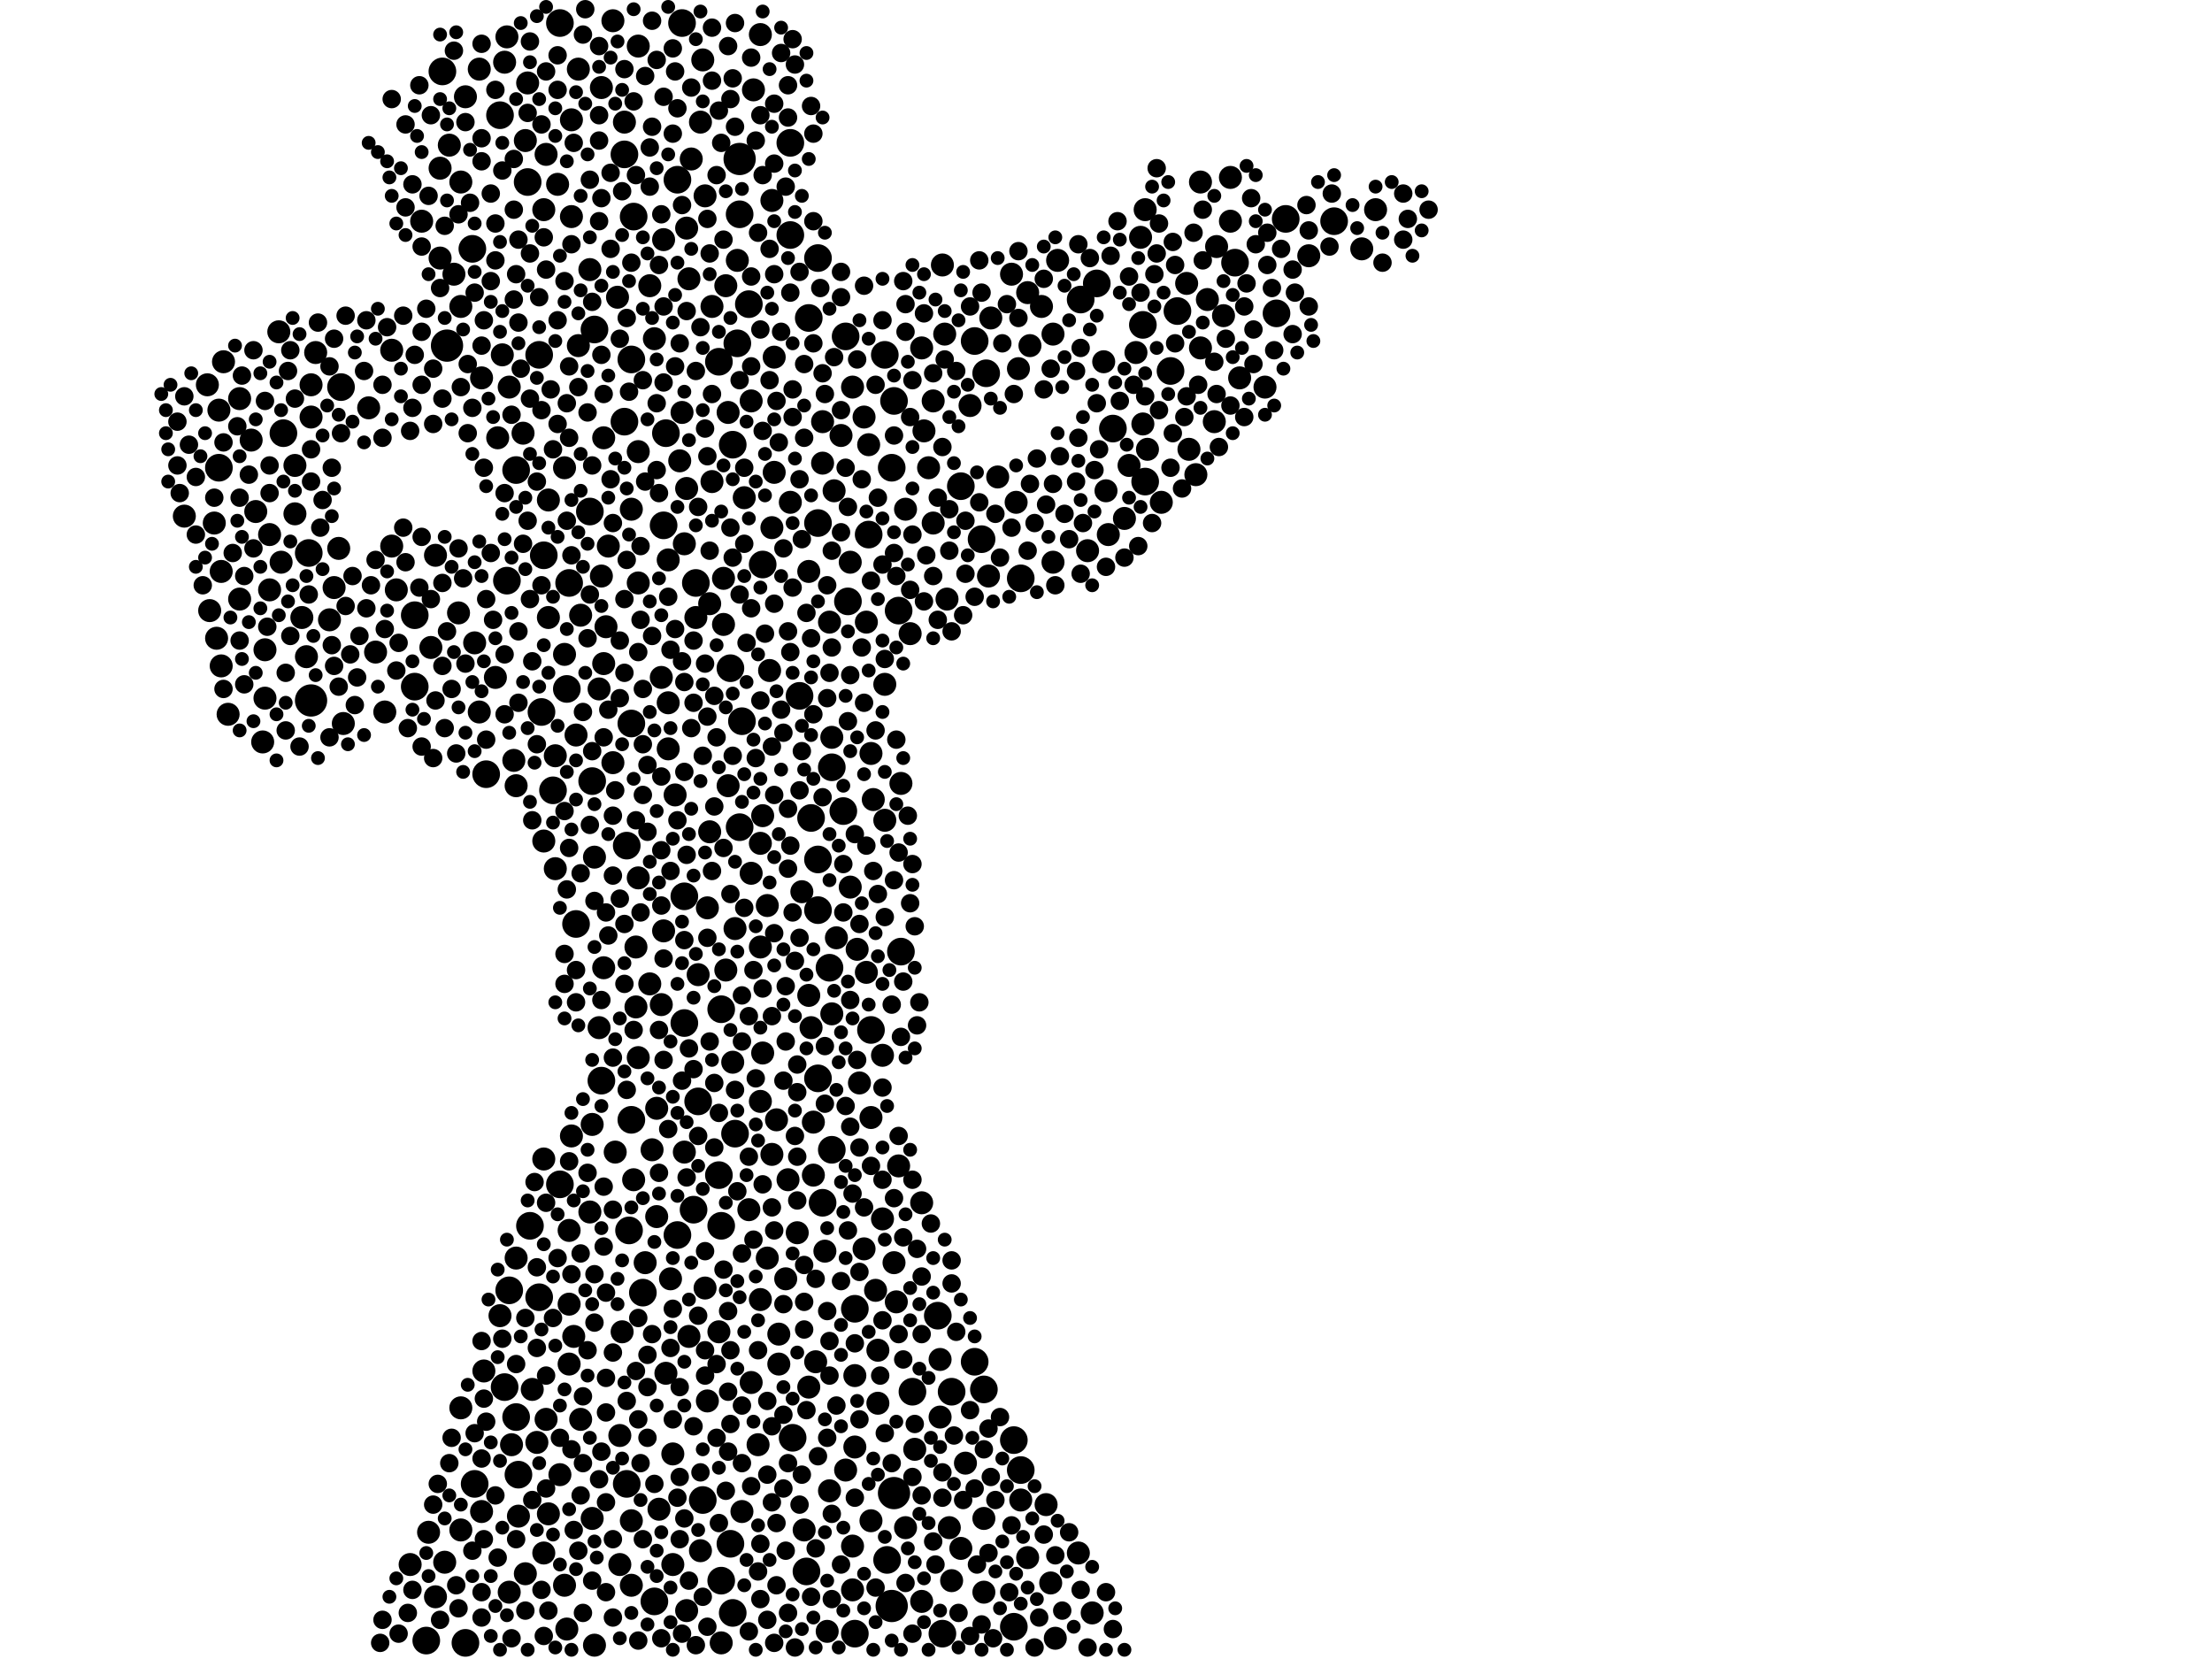 <?xml version="1.0" encoding="utf-8"?>
<svg xmlns="http://www.w3.org/2000/svg"
     xmlns:xlink="http://www.w3.org/1999/xlink" width="1920" height="1440" >

            <defs>
            <style type="text/css"><![CDATA[
circle {stroke: none;}
.c0 {fill: #000000;}
]]></style>
            </defs>
<rect x="0" y="0" width="1920" height="1440" fill="white"/>
<circle cx="642" cy="138" r="14" class="c0"/>
<circle cx="388" cy="300" r="14" class="c0"/>
<circle cx="774" cy="1394" r="14" class="c0"/>
<circle cx="776" cy="1296" r="14" class="c0"/>
<circle cx="270" cy="608" r="14" class="c0"/>
<circle cx="514" cy="678" r="12" class="c0"/>
<circle cx="650" cy="264" r="12" class="c0"/>
<circle cx="594" cy="888" r="12" class="c0"/>
<circle cx="852" cy="468" r="12" class="c0"/>
<circle cx="486" cy="1028" r="12" class="c0"/>
<circle cx="768" cy="308" r="12" class="c0"/>
<circle cx="1022" cy="270" r="12" class="c0"/>
<circle cx="686" cy="124" r="12" class="c0"/>
<circle cx="486" cy="20" r="12" class="c0"/>
<circle cx="592" cy="20" r="12" class="c0"/>
<circle cx="644" cy="626" r="12" class="c0"/>
<circle cx="834" cy="422" r="12" class="c0"/>
<circle cx="780" cy="530" r="12" class="c0"/>
<circle cx="734" cy="292" r="12" class="c0"/>
<circle cx="634" cy="1340" r="12" class="c0"/>
<circle cx="468" cy="1126" r="12" class="c0"/>
<circle cx="720" cy="840" r="12" class="c0"/>
<circle cx="1158" cy="192" r="12" class="c0"/>
<circle cx="722" cy="666" r="12" class="c0"/>
<circle cx="546" cy="1068" r="12" class="c0"/>
<circle cx="938" cy="260" r="12" class="c0"/>
<circle cx="360" cy="534" r="12" class="c0"/>
<circle cx="472" cy="482" r="12" class="c0"/>
<circle cx="626" cy="1064" r="12" class="c0"/>
<circle cx="458" cy="158" r="12" class="c0"/>
<circle cx="704" cy="710" r="12" class="c0"/>
<circle cx="636" cy="386" r="12" class="c0"/>
<circle cx="442" cy="1120" r="12" class="c0"/>
<circle cx="700" cy="1364" r="12" class="c0"/>
<circle cx="694" cy="604" r="12" class="c0"/>
<circle cx="742" cy="1418" r="12" class="c0"/>
<circle cx="494" cy="506" r="12" class="c0"/>
<circle cx="422" cy="672" r="12" class="c0"/>
<circle cx="642" cy="718" r="12" class="c0"/>
<circle cx="634" cy="580" r="12" class="c0"/>
<circle cx="992" cy="282" r="12" class="c0"/>
<circle cx="246" cy="376" r="12" class="c0"/>
<circle cx="568" cy="1390" r="12" class="c0"/>
<circle cx="440" cy="504" r="12" class="c0"/>
<circle cx="880" cy="1250" r="12" class="c0"/>
<circle cx="710" cy="454" r="12" class="c0"/>
<circle cx="468" cy="308" r="12" class="c0"/>
<circle cx="886" cy="1276" r="12" class="c0"/>
<circle cx="450" cy="1280" r="12" class="c0"/>
<circle cx="880" cy="1412" r="12" class="c0"/>
<circle cx="624" cy="1020" r="12" class="c0"/>
<circle cx="774" cy="406" r="12" class="c0"/>
<circle cx="776" cy="348" r="12" class="c0"/>
<circle cx="1072" cy="228" r="12" class="c0"/>
<circle cx="688" cy="1248" r="12" class="c0"/>
<circle cx="818" cy="1418" r="12" class="c0"/>
<circle cx="448" cy="408" r="12" class="c0"/>
<circle cx="604" cy="506" r="12" class="c0"/>
<circle cx="548" cy="972" r="12" class="c0"/>
<circle cx="702" cy="276" r="12" class="c0"/>
<circle cx="710" cy="746" r="12" class="c0"/>
<circle cx="624" cy="314" r="12" class="c0"/>
<circle cx="404" cy="1426" r="12" class="c0"/>
<circle cx="500" cy="802" r="12" class="c0"/>
<circle cx="448" cy="1230" r="12" class="c0"/>
<circle cx="792" cy="1208" r="12" class="c0"/>
<circle cx="512" cy="444" r="12" class="c0"/>
<circle cx="710" cy="790" r="12" class="c0"/>
<circle cx="626" cy="1372" r="12" class="c0"/>
<circle cx="588" cy="1072" r="12" class="c0"/>
<circle cx="626" cy="876" r="12" class="c0"/>
<circle cx="550" cy="188" r="12" class="c0"/>
<circle cx="846" cy="1182" r="12" class="c0"/>
<circle cx="710" cy="224" r="12" class="c0"/>
<circle cx="190" cy="406" r="12" class="c0"/>
<circle cx="606" cy="956" r="12" class="c0"/>
<circle cx="770" cy="1354" r="12" class="c0"/>
<circle cx="756" cy="894" r="12" class="c0"/>
<circle cx="640" cy="298" r="12" class="c0"/>
<circle cx="642" cy="186" r="12" class="c0"/>
<circle cx="814" cy="1142" r="12" class="c0"/>
<circle cx="578" cy="376" r="12" class="c0"/>
<circle cx="470" cy="618" r="12" class="c0"/>
<circle cx="548" cy="312" r="12" class="c0"/>
<circle cx="558" cy="1122" r="12" class="c0"/>
<circle cx="588" cy="156" r="12" class="c0"/>
<circle cx="854" cy="1206" r="12" class="c0"/>
<circle cx="742" cy="1136" r="12" class="c0"/>
<circle cx="722" cy="998" r="12" class="c0"/>
<circle cx="360" cy="596" r="12" class="c0"/>
<circle cx="542" cy="366" r="12" class="c0"/>
<circle cx="542" cy="134" r="12" class="c0"/>
<circle cx="886" cy="502" r="12" class="c0"/>
<circle cx="492" cy="598" r="12" class="c0"/>
<circle cx="516" cy="286" r="12" class="c0"/>
<circle cx="544" cy="1288" r="12" class="c0"/>
<circle cx="522" cy="938" r="12" class="c0"/>
<circle cx="576" cy="456" r="12" class="c0"/>
<circle cx="782" cy="826" r="12" class="c0"/>
<circle cx="480" cy="686" r="12" class="c0"/>
<circle cx="610" cy="1302" r="12" class="c0"/>
<circle cx="410" cy="216" r="12" class="c0"/>
<circle cx="636" cy="1400" r="12" class="c0"/>
<circle cx="638" cy="984" r="12" class="c0"/>
<circle cx="732" cy="704" r="12" class="c0"/>
<circle cx="966" cy="372" r="12" class="c0"/>
<circle cx="952" cy="246" r="12" class="c0"/>
<circle cx="1108" cy="272" r="12" class="c0"/>
<circle cx="296" cy="336" r="12" class="c0"/>
<circle cx="434" cy="100" r="12" class="c0"/>
<circle cx="826" cy="1208" r="12" class="c0"/>
<circle cx="460" cy="1064" r="12" class="c0"/>
<circle cx="370" cy="1424" r="12" class="c0"/>
<circle cx="268" cy="480" r="12" class="c0"/>
<circle cx="736" cy="522" r="12" class="c0"/>
<circle cx="710" cy="936" r="12" class="c0"/>
<circle cx="384" cy="62" r="12" class="c0"/>
<circle cx="994" cy="418" r="12" class="c0"/>
<circle cx="846" cy="296" r="12" class="c0"/>
<circle cx="594" cy="778" r="12" class="c0"/>
<circle cx="686" cy="204" r="12" class="c0"/>
<circle cx="662" cy="490" r="12" class="c0"/>
<circle cx="1116" cy="190" r="12" class="c0"/>
<circle cx="602" cy="1050" r="12" class="c0"/>
<circle cx="548" cy="628" r="12" class="c0"/>
<circle cx="438" cy="1204" r="12" class="c0"/>
<circle cx="754" cy="464" r="12" class="c0"/>
<circle cx="412" cy="1288" r="12" class="c0"/>
<circle cx="544" cy="734" r="12" class="c0"/>
<circle cx="714" cy="1044" r="12" class="c0"/>
<circle cx="856" cy="324" r="12" class="c0"/>
<circle cx="1016" cy="322" r="12" class="c0"/>
<circle cx="594" cy="472" r="10" class="c0"/>
<circle cx="182" cy="530" r="10" class="c0"/>
<circle cx="858" cy="500" r="10" class="c0"/>
<circle cx="548" cy="1376" r="10" class="c0"/>
<circle cx="738" cy="770" r="10" class="c0"/>
<circle cx="704" cy="892" r="10" class="c0"/>
<circle cx="584" cy="1262" r="10" class="c0"/>
<circle cx="750" cy="1084" r="10" class="c0"/>
<circle cx="228" cy="644" r="10" class="c0"/>
<circle cx="1048" cy="260" r="10" class="c0"/>
<circle cx="412" cy="558" r="10" class="c0"/>
<circle cx="198" cy="620" r="10" class="c0"/>
<circle cx="818" cy="230" r="10" class="c0"/>
<circle cx="548" cy="1320" r="10" class="c0"/>
<circle cx="714" cy="402" r="10" class="c0"/>
<circle cx="192" cy="578" r="10" class="c0"/>
<circle cx="644" cy="1312" r="10" class="c0"/>
<circle cx="820" cy="290" r="10" class="c0"/>
<circle cx="762" cy="1218" r="10" class="c0"/>
<circle cx="566" cy="998" r="10" class="c0"/>
<circle cx="660" cy="822" r="10" class="c0"/>
<circle cx="816" cy="1180" r="10" class="c0"/>
<circle cx="592" cy="358" r="10" class="c0"/>
<circle cx="654" cy="78" r="10" class="c0"/>
<circle cx="636" cy="922" r="10" class="c0"/>
<circle cx="778" cy="1130" r="10" class="c0"/>
<circle cx="660" cy="30" r="10" class="c0"/>
<circle cx="490" cy="1376" r="10" class="c0"/>
<circle cx="270" cy="334" r="10" class="c0"/>
<circle cx="398" cy="532" r="10" class="c0"/>
<circle cx="660" cy="1128" r="10" class="c0"/>
<circle cx="752" cy="844" r="10" class="c0"/>
<circle cx="404" cy="84" r="10" class="c0"/>
<circle cx="662" cy="914" r="10" class="c0"/>
<circle cx="758" cy="694" r="10" class="c0"/>
<circle cx="186" cy="454" r="10" class="c0"/>
<circle cx="586" cy="690" r="10" class="c0"/>
<circle cx="498" cy="1160" r="10" class="c0"/>
<circle cx="600" cy="138" r="10" class="c0"/>
<circle cx="960" cy="426" r="10" class="c0"/>
<circle cx="668" cy="582" r="10" class="c0"/>
<circle cx="916" cy="1422" r="10" class="c0"/>
<circle cx="676" cy="1184" r="10" class="c0"/>
<circle cx="806" cy="406" r="10" class="c0"/>
<circle cx="442" cy="336" r="10" class="c0"/>
<circle cx="502" cy="300" r="10" class="c0"/>
<circle cx="570" cy="1056" r="10" class="c0"/>
<circle cx="726" cy="814" r="10" class="c0"/>
<circle cx="914" cy="290" r="10" class="c0"/>
<circle cx="670" cy="1002" r="10" class="c0"/>
<circle cx="192" cy="496" r="10" class="c0"/>
<circle cx="596" cy="1398" r="10" class="c0"/>
<circle cx="740" cy="1380" r="10" class="c0"/>
<circle cx="594" cy="1000" r="10" class="c0"/>
<circle cx="944" cy="478" r="10" class="c0"/>
<circle cx="382" cy="224" r="10" class="c0"/>
<circle cx="892" cy="1352" r="10" class="c0"/>
<circle cx="474" cy="1232" r="10" class="c0"/>
<circle cx="430" cy="588" r="10" class="c0"/>
<circle cx="448" cy="1092" r="10" class="c0"/>
<circle cx="574" cy="588" r="10" class="c0"/>
<circle cx="532" cy="18" r="10" class="c0"/>
<circle cx="632" cy="682" r="10" class="c0"/>
<circle cx="366" cy="192" r="10" class="c0"/>
<circle cx="466" cy="1252" r="10" class="c0"/>
<circle cx="382" cy="146" r="10" class="c0"/>
<circle cx="752" cy="540" r="10" class="c0"/>
<circle cx="548" cy="442" r="10" class="c0"/>
<circle cx="486" cy="1280" r="10" class="c0"/>
<circle cx="892" cy="254" r="10" class="c0"/>
<circle cx="1194" cy="182" r="10" class="c0"/>
<circle cx="708" cy="1182" r="10" class="c0"/>
<circle cx="386" cy="1356" r="10" class="c0"/>
<circle cx="718" cy="1416" r="10" class="c0"/>
<circle cx="768" cy="712" r="10" class="c0"/>
<circle cx="660" cy="732" r="10" class="c0"/>
<circle cx="992" cy="368" r="10" class="c0"/>
<circle cx="538" cy="1246" r="10" class="c0"/>
<circle cx="624" cy="1156" r="10" class="c0"/>
<circle cx="1032" cy="390" r="10" class="c0"/>
<circle cx="714" cy="366" r="10" class="c0"/>
<circle cx="958" cy="314" r="10" class="c0"/>
<circle cx="912" cy="1374" r="10" class="c0"/>
<circle cx="492" cy="1414" r="10" class="c0"/>
<circle cx="652" cy="348" r="10" class="c0"/>
<circle cx="886" cy="1302" r="10" class="c0"/>
<circle cx="576" cy="208" r="10" class="c0"/>
<circle cx="782" cy="680" r="10" class="c0"/>
<circle cx="1056" cy="214" r="10" class="c0"/>
<circle cx="650" cy="1050" r="10" class="c0"/>
<circle cx="1182" cy="216" r="10" class="c0"/>
<circle cx="860" cy="276" r="10" class="c0"/>
<circle cx="274" cy="306" r="10" class="c0"/>
<circle cx="810" cy="454" r="10" class="c0"/>
<circle cx="476" cy="434" r="10" class="c0"/>
<circle cx="1076" cy="328" r="10" class="c0"/>
<circle cx="476" cy="536" r="10" class="c0"/>
<circle cx="596" cy="424" r="10" class="c0"/>
<circle cx="580" cy="486" r="10" class="c0"/>
<circle cx="416" cy="60" r="10" class="c0"/>
<circle cx="786" cy="1326" r="10" class="c0"/>
<circle cx="612" cy="1118" r="10" class="c0"/>
<circle cx="266" cy="570" r="10" class="c0"/>
<circle cx="738" cy="488" r="10" class="c0"/>
<circle cx="854" cy="1318" r="10" class="c0"/>
<circle cx="390" cy="126" r="10" class="c0"/>
<circle cx="936" cy="1348" r="10" class="c0"/>
<circle cx="536" cy="258" r="10" class="c0"/>
<circle cx="908" cy="1306" r="10" class="c0"/>
<circle cx="720" cy="1294" r="10" class="c0"/>
<circle cx="512" cy="1052" r="10" class="c0"/>
<circle cx="672" cy="310" r="10" class="c0"/>
<circle cx="652" cy="1200" r="10" class="c0"/>
<circle cx="606" cy="846" r="10" class="c0"/>
<circle cx="160" cy="448" r="10" class="c0"/>
<circle cx="740" cy="1342" r="10" class="c0"/>
<circle cx="504" cy="1232" r="10" class="c0"/>
<circle cx="590" cy="400" r="10" class="c0"/>
<circle cx="400" cy="266" r="10" class="c0"/>
<circle cx="696" cy="774" r="10" class="c0"/>
<circle cx="444" cy="1254" r="10" class="c0"/>
<circle cx="756" cy="654" r="10" class="c0"/>
<circle cx="616" cy="722" r="10" class="c0"/>
<circle cx="552" cy="822" r="10" class="c0"/>
<circle cx="482" cy="754" r="10" class="c0"/>
<circle cx="786" cy="442" r="10" class="c0"/>
<circle cx="884" cy="320" r="10" class="c0"/>
<circle cx="580" cy="610" r="10" class="c0"/>
<circle cx="1030" cy="246" r="10" class="c0"/>
<circle cx="914" cy="488" r="10" class="c0"/>
<circle cx="190" cy="356" r="10" class="c0"/>
<circle cx="810" cy="348" r="10" class="c0"/>
<circle cx="584" cy="1358" r="10" class="c0"/>
<circle cx="990" cy="206" r="10" class="c0"/>
<circle cx="262" cy="536" r="10" class="c0"/>
<circle cx="326" cy="566" r="10" class="c0"/>
<circle cx="418" cy="328" r="10" class="c0"/>
<circle cx="208" cy="520" r="10" class="c0"/>
<circle cx="230" cy="564" r="10" class="c0"/>
<circle cx="372" cy="1330" r="10" class="c0"/>
<circle cx="756" cy="1320" r="10" class="c0"/>
<circle cx="1008" cy="436" r="10" class="c0"/>
<circle cx="628" cy="542" r="10" class="c0"/>
<circle cx="816" cy="1230" r="10" class="c0"/>
<circle cx="552" cy="874" r="10" class="c0"/>
<circle cx="686" cy="436" r="10" class="c0"/>
<circle cx="766" cy="1058" r="10" class="c0"/>
<circle cx="532" cy="662" r="10" class="c0"/>
<circle cx="458" cy="72" r="10" class="c0"/>
<circle cx="450" cy="1316" r="10" class="c0"/>
<circle cx="520" cy="598" r="10" class="c0"/>
<circle cx="824" cy="1326" r="10" class="c0"/>
<circle cx="1068" cy="154" r="10" class="c0"/>
<circle cx="554" cy="506" r="10" class="c0"/>
<circle cx="356" cy="1358" r="10" class="c0"/>
<circle cx="436" cy="308" r="10" class="c0"/>
<circle cx="476" cy="1314" r="10" class="c0"/>
<circle cx="638" cy="806" r="10" class="c0"/>
<circle cx="462" cy="1206" r="10" class="c0"/>
<circle cx="706" cy="1020" r="10" class="c0"/>
<circle cx="948" cy="1400" r="10" class="c0"/>
<circle cx="646" cy="432" r="10" class="c0"/>
<circle cx="522" cy="76" r="10" class="c0"/>
<circle cx="472" cy="1348" r="10" class="c0"/>
<circle cx="286" cy="538" r="10" class="c0"/>
<circle cx="222" cy="444" r="10" class="c0"/>
<circle cx="730" cy="378" r="10" class="c0"/>
<circle cx="514" cy="1318" r="10" class="c0"/>
<circle cx="496" cy="104" r="10" class="c0"/>
<circle cx="538" cy="1358" r="10" class="c0"/>
<circle cx="520" cy="892" r="10" class="c0"/>
<circle cx="608" cy="1346" r="10" class="c0"/>
<circle cx="290" cy="510" r="10" class="c0"/>
<circle cx="652" cy="758" r="10" class="c0"/>
<circle cx="340" cy="304" r="10" class="c0"/>
<circle cx="882" cy="436" r="10" class="c0"/>
<circle cx="418" cy="1312" r="10" class="c0"/>
<circle cx="628" cy="502" r="10" class="c0"/>
<circle cx="472" cy="730" r="10" class="c0"/>
<circle cx="576" cy="808" r="10" class="c0"/>
<circle cx="854" cy="1382" r="10" class="c0"/>
<circle cx="524" cy="576" r="10" class="c0"/>
<circle cx="802" cy="374" r="10" class="c0"/>
<circle cx="1042" cy="158" r="10" class="c0"/>
<circle cx="740" cy="336" r="10" class="c0"/>
<circle cx="698" cy="1328" r="10" class="c0"/>
<circle cx="826" cy="1372" r="10" class="c0"/>
<circle cx="800" cy="1044" r="10" class="c0"/>
<circle cx="434" cy="1142" r="10" class="c0"/>
<circle cx="472" cy="1006" r="10" class="c0"/>
<circle cx="838" cy="1270" r="10" class="c0"/>
<circle cx="674" cy="972" r="10" class="c0"/>
<circle cx="630" cy="842" r="10" class="c0"/>
<circle cx="672" cy="410" r="10" class="c0"/>
<circle cx="976" cy="450" r="10" class="c0"/>
<circle cx="610" cy="52" r="10" class="c0"/>
<circle cx="234" cy="512" r="10" class="c0"/>
<circle cx="598" cy="242" r="10" class="c0"/>
<circle cx="554" cy="392" r="10" class="c0"/>
<circle cx="400" cy="1328" r="10" class="c0"/>
<circle cx="706" cy="974" r="10" class="c0"/>
<circle cx="516" cy="744" r="10" class="c0"/>
<circle cx="658" cy="1254" r="10" class="c0"/>
<circle cx="400" cy="1222" r="10" class="c0"/>
<circle cx="994" cy="182" r="10" class="c0"/>
<circle cx="834" cy="1344" r="10" class="c0"/>
<circle cx="504" cy="534" r="10" class="c0"/>
<circle cx="722" cy="640" r="10" class="c0"/>
<circle cx="762" cy="1172" r="10" class="c0"/>
<circle cx="578" cy="1192" r="10" class="c0"/>
<circle cx="682" cy="1110" r="10" class="c0"/>
<circle cx="582" cy="1110" r="10" class="c0"/>
<circle cx="456" cy="122" r="10" class="c0"/>
<circle cx="378" cy="482" r="10" class="c0"/>
<circle cx="790" cy="550" r="10" class="c0"/>
<circle cx="420" cy="1190" r="10" class="c0"/>
<circle cx="666" cy="1092" r="10" class="c0"/>
<circle cx="180" cy="334" r="10" class="c0"/>
<circle cx="676" cy="1158" r="10" class="c0"/>
<circle cx="494" cy="1184" r="10" class="c0"/>
<circle cx="776" cy="1096" r="10" class="c0"/>
<circle cx="1054" cy="366" r="10" class="c0"/>
<circle cx="512" cy="234" r="10" class="c0"/>
<circle cx="766" cy="916" r="10" class="c0"/>
<circle cx="514" cy="976" r="10" class="c0"/>
<circle cx="720" cy="540" r="10" class="c0"/>
<circle cx="416" cy="618" r="10" class="c0"/>
<circle cx="560" cy="1096" r="10" class="c0"/>
<circle cx="1098" cy="336" r="10" class="c0"/>
<circle cx="490" cy="568" r="10" class="c0"/>
<circle cx="716" cy="1086" r="10" class="c0"/>
<circle cx="340" cy="474" r="10" class="c0"/>
<circle cx="616" cy="524" r="10" class="c0"/>
<circle cx="500" cy="638" r="10" class="c0"/>
<circle cx="742" cy="1256" r="10" class="c0"/>
<circle cx="980" cy="404" r="10" class="c0"/>
<circle cx="800" cy="302" r="10" class="c0"/>
<circle cx="996" cy="390" r="10" class="c0"/>
<circle cx="502" cy="60" r="10" class="c0"/>
<circle cx="524" cy="380" r="10" class="c0"/>
<circle cx="904" cy="266" r="10" class="c0"/>
<circle cx="754" cy="386" r="10" class="c0"/>
<circle cx="472" cy="182" r="10" class="c0"/>
<circle cx="534" cy="1000" r="10" class="c0"/>
<circle cx="598" cy="1160" r="10" class="c0"/>
<circle cx="608" cy="106" r="10" class="c0"/>
<circle cx="540" cy="1156" r="10" class="c0"/>
<circle cx="454" cy="376" r="10" class="c0"/>
<circle cx="612" cy="170" r="10" class="c0"/>
<circle cx="800" cy="1390" r="10" class="c0"/>
<circle cx="724" cy="426" r="10" class="c0"/>
<circle cx="432" cy="380" r="10" class="c0"/>
<circle cx="482" cy="656" r="10" class="c0"/>
<circle cx="446" cy="660" r="10" class="c0"/>
<circle cx="1136" cy="222" r="10" class="c0"/>
<circle cx="554" cy="762" r="10" class="c0"/>
<circle cx="474" cy="134" r="10" class="c0"/>
<circle cx="918" cy="226" r="10" class="c0"/>
<circle cx="438" cy="54" r="10" class="c0"/>
<circle cx="270" cy="362" r="10" class="c0"/>
<circle cx="570" cy="962" r="10" class="c0"/>
<circle cx="244" cy="488" r="10" class="c0"/>
<circle cx="374" cy="562" r="10" class="c0"/>
<circle cx="572" cy="1310" r="10" class="c0"/>
<circle cx="640" cy="226" r="10" class="c0"/>
<circle cx="568" cy="294" r="10" class="c0"/>
<circle cx="554" cy="40" r="10" class="c0"/>
<circle cx="334" cy="618" r="10" class="c0"/>
<circle cx="702" cy="1204" r="10" class="c0"/>
<circle cx="448" cy="682" r="10" class="c0"/>
<circle cx="734" cy="1276" r="10" class="c0"/>
<circle cx="662" cy="708" r="10" class="c0"/>
<circle cx="456" cy="1366" r="10" class="c0"/>
<circle cx="722" cy="880" r="10" class="c0"/>
<circle cx="256" cy="404" r="10" class="c0"/>
<circle cx="440" cy="32" r="10" class="c0"/>
<circle cx="780" cy="1012" r="10" class="c0"/>
<circle cx="394" cy="238" r="10" class="c0"/>
<circle cx="496" cy="188" r="10" class="c0"/>
<circle cx="842" cy="352" r="10" class="c0"/>
<circle cx="298" cy="628" r="10" class="c0"/>
<circle cx="760" cy="1120" r="10" class="c0"/>
<circle cx="208" cy="346" r="10" class="c0"/>
<circle cx="878" cy="238" r="10" class="c0"/>
<circle cx="962" cy="464" r="10" class="c0"/>
<circle cx="614" cy="788" r="10" class="c0"/>
<circle cx="554" cy="918" r="10" class="c0"/>
<circle cx="1062" cy="274" r="10" class="c0"/>
<circle cx="702" cy="864" r="10" class="c0"/>
<circle cx="670" cy="174" r="10" class="c0"/>
<circle cx="484" cy="160" r="10" class="c0"/>
<circle cx="442" cy="1382" r="10" class="c0"/>
<circle cx="494" cy="1068" r="10" class="c0"/>
<circle cx="564" cy="854" r="10" class="c0"/>
<circle cx="894" cy="300" r="10" class="c0"/>
<circle cx="666" cy="786" r="10" class="c0"/>
<circle cx="604" cy="536" r="10" class="c0"/>
<circle cx="516" cy="1428" r="10" class="c0"/>
<circle cx="550" cy="1024" r="10" class="c0"/>
<circle cx="692" cy="1070" r="10" class="c0"/>
<circle cx="684" cy="1024" r="10" class="c0"/>
<circle cx="618" cy="418" r="10" class="c0"/>
<circle cx="660" cy="956" r="10" class="c0"/>
<circle cx="564" cy="248" r="10" class="c0"/>
<circle cx="756" cy="970" r="10" class="c0"/>
<circle cx="1042" cy="302" r="10" class="c0"/>
<circle cx="702" cy="496" r="10" class="c0"/>
<circle cx="194" cy="314" r="10" class="c0"/>
<circle cx="188" cy="554" r="10" class="c0"/>
<circle cx="400" cy="158" r="10" class="c0"/>
<circle cx="542" cy="106" r="10" class="c0"/>
<circle cx="344" cy="512" r="10" class="c0"/>
<circle cx="744" cy="824" r="10" class="c0"/>
<circle cx="294" cy="476" r="10" class="c0"/>
<circle cx="490" cy="406" r="10" class="c0"/>
<circle cx="1068" cy="192" r="10" class="c0"/>
<circle cx="670" cy="458" r="10" class="c0"/>
<circle cx="378" cy="1386" r="10" class="c0"/>
<circle cx="822" cy="520" r="10" class="c0"/>
<circle cx="496" cy="986" r="10" class="c0"/>
<circle cx="746" cy="940" r="10" class="c0"/>
<circle cx="626" cy="1426" r="10" class="c0"/>
<circle cx="230" cy="606" r="10" class="c0"/>
<circle cx="234" cy="464" r="10" class="c0"/>
<circle cx="630" cy="248" r="10" class="c0"/>
<circle cx="528" cy="474" r="10" class="c0"/>
<circle cx="742" cy="1194" r="10" class="c0"/>
<circle cx="320" cy="354" r="10" class="c0"/>
<circle cx="596" cy="198" r="10" class="c0"/>
<circle cx="794" cy="1258" r="10" class="c0"/>
<circle cx="1038" cy="412" r="10" class="c0"/>
<circle cx="866" cy="414" r="10" class="c0"/>
<circle cx="632" cy="358" r="10" class="c0"/>
<circle cx="242" cy="288" r="10" class="c0"/>
<circle cx="524" cy="840" r="10" class="c0"/>
<circle cx="218" cy="382" r="10" class="c0"/>
<circle cx="986" cy="306" r="10" class="c0"/>
<circle cx="618" cy="266" r="10" class="c0"/>
<circle cx="526" cy="544" r="10" class="c0"/>
<circle cx="580" cy="650" r="10" class="c0"/>
<circle cx="750" cy="362" r="10" class="c0"/>
<circle cx="522" cy="500" r="10" class="c0"/>
<circle cx="256" cy="446" r="10" class="c0"/>
<circle cx="494" cy="1132" r="10" class="c0"/>
<circle cx="574" cy="872" r="10" class="c0"/>
<circle cx="614" cy="1216" r="10" class="c0"/>
<circle cx="768" cy="594" r="10" class="c0"/>
<circle cx="460" cy="520" r="8" class="c0"/>
<circle cx="330" cy="1426" r="8" class="c0"/>
<circle cx="756" cy="504" r="8" class="c0"/>
<circle cx="572" cy="1018" r="8" class="c0"/>
<circle cx="712" cy="250" r="8" class="c0"/>
<circle cx="456" cy="1398" r="8" class="c0"/>
<circle cx="484" cy="78" r="8" class="c0"/>
<circle cx="522" cy="1260" r="8" class="c0"/>
<circle cx="658" cy="1172" r="8" class="c0"/>
<circle cx="644" cy="1270" r="8" class="c0"/>
<circle cx="402" cy="502" r="8" class="c0"/>
<circle cx="422" cy="1234" r="8" class="c0"/>
<circle cx="686" cy="254" r="8" class="c0"/>
<circle cx="644" cy="1220" r="8" class="c0"/>
<circle cx="860" cy="1282" r="8" class="c0"/>
<circle cx="584" cy="1136" r="8" class="c0"/>
<circle cx="332" cy="1406" r="8" class="c0"/>
<circle cx="352" cy="108" r="8" class="c0"/>
<circle cx="672" cy="1068" r="8" class="c0"/>
<circle cx="906" cy="242" r="8" class="c0"/>
<circle cx="1080" cy="362" r="8" class="c0"/>
<circle cx="632" cy="1138" r="8" class="c0"/>
<circle cx="878" cy="1324" r="8" class="c0"/>
<circle cx="422" cy="642" r="8" class="c0"/>
<circle cx="696" cy="1280" r="8" class="c0"/>
<circle cx="924" cy="446" r="8" class="c0"/>
<circle cx="776" cy="480" r="8" class="c0"/>
<circle cx="286" cy="640" r="8" class="c0"/>
<circle cx="624" cy="1322" r="8" class="c0"/>
<circle cx="596" cy="270" r="8" class="c0"/>
<circle cx="686" cy="566" r="8" class="c0"/>
<circle cx="514" cy="1372" r="8" class="c0"/>
<circle cx="602" cy="928" r="8" class="c0"/>
<circle cx="706" cy="298" r="8" class="c0"/>
<circle cx="876" cy="1382" r="8" class="c0"/>
<circle cx="730" cy="258" r="8" class="c0"/>
<circle cx="936" cy="380" r="8" class="c0"/>
<circle cx="512" cy="156" r="8" class="c0"/>
<circle cx="524" cy="1082" r="8" class="c0"/>
<circle cx="656" cy="936" r="8" class="c0"/>
<circle cx="678" cy="616" r="8" class="c0"/>
<circle cx="220" cy="304" r="8" class="c0"/>
<circle cx="304" cy="568" r="8" class="c0"/>
<circle cx="450" cy="548" r="8" class="c0"/>
<circle cx="670" cy="648" r="8" class="c0"/>
<circle cx="820" cy="312" r="8" class="c0"/>
<circle cx="280" cy="434" r="8" class="c0"/>
<circle cx="554" cy="1424" r="8" class="c0"/>
<circle cx="406" cy="376" r="8" class="c0"/>
<circle cx="428" cy="538" r="8" class="c0"/>
<circle cx="810" cy="500" r="8" class="c0"/>
<circle cx="590" cy="298" r="8" class="c0"/>
<circle cx="660" cy="286" r="8" class="c0"/>
<circle cx="542" cy="584" r="8" class="c0"/>
<circle cx="576" cy="84" r="8" class="c0"/>
<circle cx="410" cy="354" r="8" class="c0"/>
<circle cx="1222" cy="190" r="8" class="c0"/>
<circle cx="444" cy="360" r="8" class="c0"/>
<circle cx="644" cy="864" r="8" class="c0"/>
<circle cx="612" cy="1172" r="8" class="c0"/>
<circle cx="692" cy="948" r="8" class="c0"/>
<circle cx="522" cy="308" r="8" class="c0"/>
<circle cx="678" cy="46" r="8" class="c0"/>
<circle cx="846" cy="1292" r="8" class="c0"/>
<circle cx="810" cy="324" r="8" class="c0"/>
<circle cx="500" cy="870" r="8" class="c0"/>
<circle cx="914" cy="420" r="8" class="c0"/>
<circle cx="334" cy="546" r="8" class="c0"/>
<circle cx="818" cy="1278" r="8" class="c0"/>
<circle cx="636" cy="656" r="8" class="c0"/>
<circle cx="652" cy="1290" r="8" class="c0"/>
<circle cx="542" cy="802" r="8" class="c0"/>
<circle cx="562" cy="1204" r="8" class="c0"/>
<circle cx="688" cy="362" r="8" class="c0"/>
<circle cx="732" cy="750" r="8" class="c0"/>
<circle cx="636" cy="68" r="8" class="c0"/>
<circle cx="420" cy="406" r="8" class="c0"/>
<circle cx="646" cy="472" r="8" class="c0"/>
<circle cx="902" cy="1404" r="8" class="c0"/>
<circle cx="878" cy="458" r="8" class="c0"/>
<circle cx="462" cy="574" r="8" class="c0"/>
<circle cx="698" cy="1130" r="8" class="c0"/>
<circle cx="394" cy="44" r="8" class="c0"/>
<circle cx="704" cy="92" r="8" class="c0"/>
<circle cx="422" cy="520" r="8" class="c0"/>
<circle cx="662" cy="152" r="8" class="c0"/>
<circle cx="432" cy="1352" r="8" class="c0"/>
<circle cx="446" cy="260" r="8" class="c0"/>
<circle cx="470" cy="1380" r="8" class="c0"/>
<circle cx="826" cy="1114" r="8" class="c0"/>
<circle cx="570" cy="52" r="8" class="c0"/>
<circle cx="1218" cy="208" r="8" class="c0"/>
<circle cx="580" cy="518" r="8" class="c0"/>
<circle cx="260" cy="648" r="8" class="c0"/>
<circle cx="430" cy="1298" r="8" class="c0"/>
<circle cx="552" cy="712" r="8" class="c0"/>
<circle cx="290" cy="294" r="8" class="c0"/>
<circle cx="460" cy="220" r="8" class="c0"/>
<circle cx="898" cy="454" r="8" class="c0"/>
<circle cx="700" cy="1224" r="8" class="c0"/>
<circle cx="802" cy="522" r="8" class="c0"/>
<circle cx="802" cy="272" r="8" class="c0"/>
<circle cx="892" cy="478" r="8" class="c0"/>
<circle cx="484" cy="278" r="8" class="c0"/>
<circle cx="154" cy="404" r="8" class="c0"/>
<circle cx="602" cy="1238" r="8" class="c0"/>
<circle cx="476" cy="1398" r="8" class="c0"/>
<circle cx="532" cy="708" r="8" class="c0"/>
<circle cx="350" cy="458" r="8" class="c0"/>
<circle cx="156" cy="428" r="8" class="c0"/>
<circle cx="682" cy="856" r="8" class="c0"/>
<circle cx="418" cy="1266" r="8" class="c0"/>
<circle cx="584" cy="116" r="8" class="c0"/>
<circle cx="634" cy="1172" r="8" class="c0"/>
<circle cx="530" cy="416" r="8" class="c0"/>
<circle cx="864" cy="1302" r="8" class="c0"/>
<circle cx="828" cy="1246" r="8" class="c0"/>
<circle cx="358" cy="354" r="8" class="c0"/>
<circle cx="790" cy="512" r="8" class="c0"/>
<circle cx="360" cy="308" r="8" class="c0"/>
<circle cx="722" cy="1314" r="8" class="c0"/>
<circle cx="620" cy="996" r="8" class="c0"/>
<circle cx="340" cy="86" r="8" class="c0"/>
<circle cx="718" cy="1248" r="8" class="c0"/>
<circle cx="538" cy="294" r="8" class="c0"/>
<circle cx="694" cy="686" r="8" class="c0"/>
<circle cx="612" cy="576" r="8" class="c0"/>
<circle cx="658" cy="202" r="8" class="c0"/>
<circle cx="496" cy="1258" r="8" class="c0"/>
<circle cx="458" cy="98" r="8" class="c0"/>
<circle cx="466" cy="646" r="8" class="c0"/>
<circle cx="474" cy="1194" r="8" class="c0"/>
<circle cx="576" cy="832" r="8" class="c0"/>
<circle cx="520" cy="122" r="8" class="c0"/>
<circle cx="1030" cy="344" r="8" class="c0"/>
<circle cx="556" cy="538" r="8" class="c0"/>
<circle cx="510" cy="358" r="8" class="c0"/>
<circle cx="590" cy="1204" r="8" class="c0"/>
<circle cx="672" cy="810" r="8" class="c0"/>
<circle cx="574" cy="738" r="8" class="c0"/>
<circle cx="658" cy="1364" r="8" class="c0"/>
<circle cx="506" cy="618" r="8" class="c0"/>
<circle cx="864" cy="446" r="8" class="c0"/>
<circle cx="396" cy="1376" r="8" class="c0"/>
<circle cx="774" cy="872" r="8" class="c0"/>
<circle cx="638" cy="110" r="8" class="c0"/>
<circle cx="1004" cy="146" r="8" class="c0"/>
<circle cx="710" cy="1264" r="8" class="c0"/>
<circle cx="616" cy="904" r="8" class="c0"/>
<circle cx="984" cy="334" r="8" class="c0"/>
<circle cx="466" cy="1100" r="8" class="c0"/>
<circle cx="1044" cy="182" r="8" class="c0"/>
<circle cx="730" cy="1112" r="8" class="c0"/>
<circle cx="884" cy="276" r="8" class="c0"/>
<circle cx="752" cy="734" r="8" class="c0"/>
<circle cx="858" cy="1240" r="8" class="c0"/>
<circle cx="480" cy="390" r="8" class="c0"/>
<circle cx="392" cy="598" r="8" class="c0"/>
<circle cx="780" cy="740" r="8" class="c0"/>
<circle cx="354" cy="632" r="8" class="c0"/>
<circle cx="746" cy="1232" r="8" class="c0"/>
<circle cx="234" cy="428" r="8" class="c0"/>
<circle cx="602" cy="610" r="8" class="c0"/>
<circle cx="356" cy="374" r="8" class="c0"/>
<circle cx="944" cy="1430" r="8" class="c0"/>
<circle cx="694" cy="1306" r="8" class="c0"/>
<circle cx="634" cy="86" r="8" class="c0"/>
<circle cx="318" cy="528" r="8" class="c0"/>
<circle cx="576" cy="920" r="8" class="c0"/>
<circle cx="776" cy="378" r="8" class="c0"/>
<circle cx="504" cy="1088" r="8" class="c0"/>
<circle cx="564" cy="128" r="8" class="c0"/>
<circle cx="234" cy="404" r="8" class="c0"/>
<circle cx="592" cy="1418" r="8" class="c0"/>
<circle cx="418" cy="140" r="8" class="c0"/>
<circle cx="386" cy="632" r="8" class="c0"/>
<circle cx="376" cy="658" r="8" class="c0"/>
<circle cx="546" cy="340" r="8" class="c0"/>
<circle cx="592" cy="574" r="8" class="c0"/>
<circle cx="154" cy="366" r="8" class="c0"/>
<circle cx="510" cy="1018" r="8" class="c0"/>
<circle cx="768" cy="796" r="8" class="c0"/>
<circle cx="622" cy="152" r="8" class="c0"/>
<circle cx="1020" cy="298" r="8" class="c0"/>
<circle cx="1006" cy="356" r="8" class="c0"/>
<circle cx="426" cy="480" r="8" class="c0"/>
<circle cx="458" cy="452" r="8" class="c0"/>
<circle cx="556" cy="792" r="8" class="c0"/>
<circle cx="542" cy="60" r="8" class="c0"/>
<circle cx="532" cy="1336" r="8" class="c0"/>
<circle cx="494" cy="380" r="8" class="c0"/>
<circle cx="842" cy="266" r="8" class="c0"/>
<circle cx="680" cy="938" r="8" class="c0"/>
<circle cx="570" cy="350" r="8" class="c0"/>
<circle cx="548" cy="228" r="8" class="c0"/>
<circle cx="766" cy="1146" r="8" class="c0"/>
<circle cx="966" cy="1414" r="8" class="c0"/>
<circle cx="268" cy="516" r="8" class="c0"/>
<circle cx="502" cy="1346" r="8" class="c0"/>
<circle cx="704" cy="1386" r="8" class="c0"/>
<circle cx="576" cy="332" r="8" class="c0"/>
<circle cx="800" cy="1108" r="8" class="c0"/>
<circle cx="682" cy="1346" r="8" class="c0"/>
<circle cx="768" cy="1244" r="8" class="c0"/>
<circle cx="376" cy="320" r="8" class="c0"/>
<circle cx="1002" cy="238" r="8" class="c0"/>
<circle cx="732" cy="792" r="8" class="c0"/>
<circle cx="506" cy="1212" r="8" class="c0"/>
<circle cx="358" cy="1380" r="8" class="c0"/>
<circle cx="526" cy="1382" r="8" class="c0"/>
<circle cx="164" cy="386" r="8" class="c0"/>
<circle cx="568" cy="1288" r="8" class="c0"/>
<circle cx="854" cy="1258" r="8" class="c0"/>
<circle cx="232" cy="544" r="8" class="c0"/>
<circle cx="736" cy="1068" r="8" class="c0"/>
<circle cx="426" cy="168" r="8" class="c0"/>
<circle cx="216" cy="412" r="8" class="c0"/>
<circle cx="582" cy="756" r="8" class="c0"/>
<circle cx="1044" cy="226" r="8" class="c0"/>
<circle cx="470" cy="356" r="8" class="c0"/>
<circle cx="660" cy="1388" r="8" class="c0"/>
<circle cx="384" cy="346" r="8" class="c0"/>
<circle cx="496" cy="212" r="8" class="c0"/>
<circle cx="680" cy="1292" r="8" class="c0"/>
<circle cx="468" cy="258" r="8" class="c0"/>
<circle cx="1112" cy="216" r="8" class="c0"/>
<circle cx="358" cy="160" r="8" class="c0"/>
<circle cx="420" cy="278" r="8" class="c0"/>
<circle cx="698" cy="316" r="8" class="c0"/>
<circle cx="374" cy="100" r="8" class="c0"/>
<circle cx="656" cy="122" r="8" class="c0"/>
<circle cx="748" cy="562" r="8" class="c0"/>
<circle cx="790" cy="784" r="8" class="c0"/>
<circle cx="680" cy="476" r="8" class="c0"/>
<circle cx="370" cy="268" r="8" class="c0"/>
<circle cx="634" cy="1236" r="8" class="c0"/>
<circle cx="720" cy="584" r="8" class="c0"/>
<circle cx="300" cy="274" r="8" class="c0"/>
<circle cx="628" cy="1102" r="8" class="c0"/>
<circle cx="758" cy="756" r="8" class="c0"/>
<circle cx="666" cy="1216" r="8" class="c0"/>
<circle cx="332" cy="380" r="8" class="c0"/>
<circle cx="934" cy="418" r="8" class="c0"/>
<circle cx="312" cy="552" r="8" class="c0"/>
<circle cx="682" cy="162" r="8" class="c0"/>
<circle cx="670" cy="882" r="8" class="c0"/>
<circle cx="596" cy="742" r="8" class="c0"/>
<circle cx="494" cy="736" r="8" class="c0"/>
<circle cx="724" cy="310" r="8" class="c0"/>
<circle cx="762" cy="432" r="8" class="c0"/>
<circle cx="596" cy="1022" r="8" class="c0"/>
<circle cx="746" cy="996" r="8" class="c0"/>
<circle cx="526" cy="1304" r="8" class="c0"/>
<circle cx="538" cy="780" r="8" class="c0"/>
<circle cx="344" cy="582" r="8" class="c0"/>
<circle cx="532" cy="454" r="8" class="c0"/>
<circle cx="170" cy="464" r="8" class="c0"/>
<circle cx="716" cy="342" r="8" class="c0"/>
<circle cx="1016" cy="406" r="8" class="c0"/>
<circle cx="796" cy="890" r="8" class="c0"/>
<circle cx="208" cy="432" r="8" class="c0"/>
<circle cx="826" cy="548" r="8" class="c0"/>
<circle cx="652" cy="50" r="8" class="c0"/>
<circle cx="1056" cy="342" r="8" class="c0"/>
<circle cx="850" cy="226" r="8" class="c0"/>
<circle cx="600" cy="76" r="8" class="c0"/>
<circle cx="430" cy="226" r="8" class="c0"/>
<circle cx="532" cy="1404" r="8" class="c0"/>
<circle cx="750" cy="1048" r="8" class="c0"/>
<circle cx="628" cy="208" r="8" class="c0"/>
<circle cx="824" cy="478" r="8" class="c0"/>
<circle cx="492" cy="350" r="8" class="c0"/>
<circle cx="714" cy="324" r="8" class="c0"/>
<circle cx="430" cy="194" r="8" class="c0"/>
<circle cx="390" cy="1270" r="8" class="c0"/>
<circle cx="612" cy="1086" r="8" class="c0"/>
<circle cx="160" cy="344" r="8" class="c0"/>
<circle cx="950" cy="408" r="8" class="c0"/>
<circle cx="584" cy="42" r="8" class="c0"/>
<circle cx="506" cy="1400" r="8" class="c0"/>
<circle cx="610" cy="656" r="8" class="c0"/>
<circle cx="810" cy="1338" r="8" class="c0"/>
<circle cx="612" cy="372" r="8" class="c0"/>
<circle cx="194" cy="384" r="8" class="c0"/>
<circle cx="614" cy="622" r="8" class="c0"/>
<circle cx="738" cy="868" r="8" class="c0"/>
<circle cx="792" cy="1282" r="8" class="c0"/>
<circle cx="832" cy="1400" r="8" class="c0"/>
<circle cx="1058" cy="388" r="8" class="c0"/>
<circle cx="496" cy="1106" r="8" class="c0"/>
<circle cx="1122" cy="234" r="8" class="c0"/>
<circle cx="774" cy="1270" r="8" class="c0"/>
<circle cx="1104" cy="250" r="8" class="c0"/>
<circle cx="250" cy="322" r="8" class="c0"/>
<circle cx="964" cy="222" r="8" class="c0"/>
<circle cx="564" cy="162" r="8" class="c0"/>
<circle cx="722" cy="1388" r="8" class="c0"/>
<circle cx="474" cy="234" r="8" class="c0"/>
<circle cx="572" cy="428" r="8" class="c0"/>
<circle cx="664" cy="550" r="8" class="c0"/>
<circle cx="514" cy="404" r="8" class="c0"/>
<circle cx="952" cy="350" r="8" class="c0"/>
<circle cx="622" cy="1184" r="8" class="c0"/>
<circle cx="588" cy="712" r="8" class="c0"/>
<circle cx="526" cy="1122" r="8" class="c0"/>
<circle cx="1090" cy="212" r="8" class="c0"/>
<circle cx="466" cy="1170" r="8" class="c0"/>
<circle cx="540" cy="166" r="8" class="c0"/>
<circle cx="990" cy="254" r="8" class="c0"/>
<circle cx="782" cy="900" r="8" class="c0"/>
<circle cx="594" cy="670" r="8" class="c0"/>
<circle cx="346" cy="558" r="8" class="c0"/>
<circle cx="544" cy="276" r="8" class="c0"/>
<circle cx="310" cy="588" r="8" class="c0"/>
<circle cx="512" cy="516" r="8" class="c0"/>
<circle cx="514" cy="262" r="8" class="c0"/>
<circle cx="398" cy="476" r="8" class="c0"/>
<circle cx="602" cy="556" r="8" class="c0"/>
<circle cx="716" cy="958" r="8" class="c0"/>
<circle cx="418" cy="1404" r="8" class="c0"/>
<circle cx="1134" cy="178" r="8" class="c0"/>
<circle cx="824" cy="442" r="8" class="c0"/>
<circle cx="818" cy="388" r="8" class="c0"/>
<circle cx="784" cy="852" r="8" class="c0"/>
<circle cx="558" cy="598" r="8" class="c0"/>
<circle cx="588" cy="94" r="8" class="c0"/>
<circle cx="366" cy="648" r="8" class="c0"/>
<circle cx="1028" cy="362" r="8" class="c0"/>
<circle cx="826" cy="1094" r="8" class="c0"/>
<circle cx="662" cy="858" r="8" class="c0"/>
<circle cx="350" cy="274" r="8" class="c0"/>
<circle cx="252" cy="304" r="8" class="c0"/>
<circle cx="530" cy="216" r="8" class="c0"/>
<circle cx="768" cy="572" r="8" class="c0"/>
<circle cx="792" cy="330" r="8" class="c0"/>
<circle cx="660" cy="1340" r="8" class="c0"/>
<circle cx="376" cy="1306" r="8" class="c0"/>
<circle cx="566" cy="552" r="8" class="c0"/>
<circle cx="684" cy="1400" r="8" class="c0"/>
<circle cx="750" cy="248" r="8" class="c0"/>
<circle cx="560" cy="66" r="8" class="c0"/>
<circle cx="500" cy="842" r="8" class="c0"/>
<circle cx="404" cy="576" r="8" class="c0"/>
<circle cx="938" cy="302" r="8" class="c0"/>
<circle cx="558" cy="1336" r="8" class="c0"/>
<circle cx="1088" cy="286" r="8" class="c0"/>
<circle cx="648" cy="558" r="8" class="c0"/>
<circle cx="842" cy="1420" r="8" class="c0"/>
<circle cx="418" cy="1382" r="8" class="c0"/>
<circle cx="660" cy="608" r="8" class="c0"/>
<circle cx="478" cy="338" r="8" class="c0"/>
<circle cx="516" cy="782" r="8" class="c0"/>
<circle cx="448" cy="238" r="8" class="c0"/>
<circle cx="1018" cy="376" r="8" class="c0"/>
<circle cx="256" cy="346" r="8" class="c0"/>
<circle cx="696" cy="468" r="8" class="c0"/>
<circle cx="688" cy="338" r="8" class="c0"/>
<circle cx="528" cy="616" r="8" class="c0"/>
<circle cx="616" cy="478" r="8" class="c0"/>
<circle cx="364" cy="74" r="8" class="c0"/>
<circle cx="582" cy="564" r="8" class="c0"/>
<circle cx="642" cy="516" r="8" class="c0"/>
<circle cx="780" cy="1158" r="8" class="c0"/>
<circle cx="318" cy="278" r="8" class="c0"/>
<circle cx="1036" cy="202" r="8" class="c0"/>
<circle cx="520" cy="40" r="8" class="c0"/>
<circle cx="684" cy="548" r="8" class="c0"/>
<circle cx="670" cy="1048" r="8" class="c0"/>
<circle cx="954" cy="390" r="8" class="c0"/>
<circle cx="420" cy="1336" r="8" class="c0"/>
<circle cx="574" cy="674" r="8" class="c0"/>
<circle cx="784" cy="1074" r="8" class="c0"/>
<circle cx="706" cy="116" r="8" class="c0"/>
<circle cx="526" cy="1196" r="8" class="c0"/>
<circle cx="464" cy="1026" r="8" class="c0"/>
<circle cx="296" cy="376" r="8" class="c0"/>
<circle cx="688" cy="510" r="8" class="c0"/>
<circle cx="988" cy="474" r="8" class="c0"/>
<circle cx="800" cy="1298" r="8" class="c0"/>
<circle cx="788" cy="708" r="8" class="c0"/>
<circle cx="462" cy="712" r="8" class="c0"/>
<circle cx="590" cy="1282" r="8" class="c0"/>
<circle cx="906" cy="1332" r="8" class="c0"/>
<circle cx="688" cy="34" r="8" class="c0"/>
<circle cx="938" cy="498" r="8" class="c0"/>
<circle cx="1106" cy="304" r="8" class="c0"/>
<circle cx="742" cy="1166" r="8" class="c0"/>
<circle cx="650" cy="882" r="8" class="c0"/>
<circle cx="638" cy="946" r="8" class="c0"/>
<circle cx="836" cy="1302" r="8" class="c0"/>
<circle cx="812" cy="1358" r="8" class="c0"/>
<circle cx="694" cy="416" r="8" class="c0"/>
<circle cx="846" cy="518" r="8" class="c0"/>
<circle cx="446" cy="182" r="8" class="c0"/>
<circle cx="614" cy="396" r="8" class="c0"/>
<circle cx="642" cy="330" r="8" class="c0"/>
<circle cx="794" cy="1236" r="8" class="c0"/>
<circle cx="562" cy="1248" r="8" class="c0"/>
<circle cx="674" cy="1322" r="8" class="c0"/>
<circle cx="1086" cy="172" r="8" class="c0"/>
<circle cx="714" cy="692" r="8" class="c0"/>
<circle cx="698" cy="1154" r="8" class="c0"/>
<circle cx="526" cy="792" r="8" class="c0"/>
<circle cx="544" cy="946" r="8" class="c0"/>
<circle cx="208" cy="556" r="8" class="c0"/>
<circle cx="374" cy="520" r="8" class="c0"/>
<circle cx="852" cy="254" r="8" class="c0"/>
<circle cx="438" cy="568" r="8" class="c0"/>
<circle cx="632" cy="1208" r="8" class="c0"/>
<circle cx="690" cy="834" r="8" class="c0"/>
<circle cx="1018" cy="210" r="8" class="c0"/>
<circle cx="626" cy="124" r="8" class="c0"/>
<circle cx="662" cy="1028" r="8" class="c0"/>
<circle cx="928" cy="1330" r="8" class="c0"/>
<circle cx="490" cy="854" r="8" class="c0"/>
<circle cx="678" cy="288" r="8" class="c0"/>
<circle cx="552" cy="1190" r="8" class="c0"/>
<circle cx="436" cy="1162" r="8" class="c0"/>
<circle cx="326" cy="486" r="8" class="c0"/>
<circle cx="426" cy="244" r="8" class="c0"/>
<circle cx="618" cy="756" r="8" class="c0"/>
<circle cx="684" cy="1270" r="8" class="c0"/>
<circle cx="496" cy="482" r="8" class="c0"/>
<circle cx="594" cy="592" r="8" class="c0"/>
<circle cx="730" cy="1358" r="8" class="c0"/>
<circle cx="580" cy="980" r="8" class="c0"/>
<circle cx="418" cy="300" r="8" class="c0"/>
<circle cx="672" cy="1426" r="8" class="c0"/>
<circle cx="796" cy="1084" r="8" class="c0"/>
<circle cx="706" cy="192" r="8" class="c0"/>
<circle cx="1000" cy="454" r="8" class="c0"/>
<circle cx="726" cy="1220" r="8" class="c0"/>
<circle cx="538" cy="556" r="8" class="c0"/>
<circle cx="230" cy="348" r="8" class="c0"/>
<circle cx="766" cy="1024" r="8" class="c0"/>
<circle cx="684" cy="702" r="8" class="c0"/>
<circle cx="398" cy="186" r="8" class="c0"/>
<circle cx="512" cy="716" r="8" class="c0"/>
<circle cx="618" cy="70" r="8" class="c0"/>
<circle cx="574" cy="786" r="8" class="c0"/>
<circle cx="618" cy="24" r="8" class="c0"/>
<circle cx="316" cy="322" r="8" class="c0"/>
<circle cx="940" cy="454" r="8" class="c0"/>
<circle cx="248" cy="634" r="8" class="c0"/>
<circle cx="814" cy="538" r="8" class="c0"/>
<circle cx="668" cy="216" r="8" class="c0"/>
<circle cx="306" cy="500" r="8" class="c0"/>
<circle cx="1122" cy="290" r="8" class="c0"/>
<circle cx="528" cy="812" r="8" class="c0"/>
<circle cx="520" cy="1284" r="8" class="c0"/>
<circle cx="552" cy="152" r="8" class="c0"/>
<circle cx="928" cy="468" r="8" class="c0"/>
<circle cx="270" cy="418" r="8" class="c0"/>
<circle cx="692" cy="1004" r="8" class="c0"/>
<circle cx="792" cy="1418" r="8" class="c0"/>
<circle cx="392" cy="1248" r="8" class="c0"/>
<circle cx="684" cy="74" r="8" class="c0"/>
<circle cx="484" cy="368" r="8" class="c0"/>
<circle cx="694" cy="814" r="8" class="c0"/>
<circle cx="542" cy="520" r="8" class="c0"/>
<circle cx="1218" cy="168" r="8" class="c0"/>
<circle cx="720" cy="1194" r="8" class="c0"/>
<circle cx="718" cy="508" r="8" class="c0"/>
<circle cx="542" cy="854" r="8" class="c0"/>
<circle cx="270" cy="390" r="8" class="c0"/>
<circle cx="366" cy="288" r="8" class="c0"/>
<circle cx="862" cy="1422" r="8" class="c0"/>
<circle cx="288" cy="406" r="8" class="c0"/>
<circle cx="634" cy="776" r="8" class="c0"/>
<circle cx="592" cy="178" r="8" class="c0"/>
<circle cx="594" cy="816" r="8" class="c0"/>
<circle cx="248" cy="584" r="8" class="c0"/>
<circle cx="606" cy="440" r="8" class="c0"/>
<circle cx="388" cy="548" r="8" class="c0"/>
<circle cx="700" cy="532" r="8" class="c0"/>
<circle cx="604" cy="1428" r="8" class="c0"/>
<circle cx="722" cy="562" r="8" class="c0"/>
<circle cx="514" cy="652" r="8" class="c0"/>
<circle cx="654" cy="842" r="8" class="c0"/>
<circle cx="430" cy="78" r="8" class="c0"/>
<circle cx="516" cy="1148" r="8" class="c0"/>
<circle cx="576" cy="266" r="8" class="c0"/>
<circle cx="790" cy="362" r="8" class="c0"/>
<circle cx="692" cy="924" r="8" class="c0"/>
<circle cx="606" cy="1142" r="8" class="c0"/>
<circle cx="474" cy="62" r="8" class="c0"/>
<circle cx="450" cy="610" r="8" class="c0"/>
<circle cx="566" cy="1158" r="8" class="c0"/>
<circle cx="504" cy="1298" r="8" class="c0"/>
<circle cx="206" cy="370" r="8" class="c0"/>
<circle cx="556" cy="474" r="8" class="c0"/>
<circle cx="294" cy="596" r="8" class="c0"/>
<circle cx="698" cy="1098" r="8" class="c0"/>
<circle cx="508" cy="8" r="8" class="c0"/>
<circle cx="916" cy="1350" r="8" class="c0"/>
<circle cx="784" cy="244" r="8" class="c0"/>
<circle cx="740" cy="1036" r="8" class="c0"/>
<circle cx="1124" cy="254" r="8" class="c0"/>
<circle cx="674" cy="348" r="8" class="c0"/>
<circle cx="938" cy="1380" r="8" class="c0"/>
<circle cx="672" cy="90" r="8" class="c0"/>
<circle cx="868" cy="484" r="8" class="c0"/>
<circle cx="900" cy="398" r="8" class="c0"/>
<circle cx="1020" cy="230" r="8" class="c0"/>
<circle cx="210" cy="326" r="8" class="c0"/>
<circle cx="384" cy="578" r="8" class="c0"/>
<circle cx="682" cy="904" r="8" class="c0"/>
<circle cx="522" cy="172" r="8" class="c0"/>
<circle cx="934" cy="322" r="8" class="c0"/>
<circle cx="636" cy="484" r="8" class="c0"/>
<circle cx="858" cy="1348" r="8" class="c0"/>
<circle cx="498" cy="124" r="8" class="c0"/>
<circle cx="614" cy="814" r="8" class="c0"/>
<circle cx="364" cy="510" r="8" class="c0"/>
<circle cx="1082" cy="246" r="8" class="c0"/>
<circle cx="762" cy="776" r="8" class="c0"/>
<circle cx="760" cy="634" r="8" class="c0"/>
<circle cx="748" cy="416" r="8" class="c0"/>
<circle cx="586" cy="318" r="8" class="c0"/>
<circle cx="554" cy="1232" r="8" class="c0"/>
<circle cx="644" cy="1088" r="8" class="c0"/>
<circle cx="1064" cy="294" r="8" class="c0"/>
<circle cx="400" cy="336" r="8" class="c0"/>
<circle cx="630" cy="1294" r="8" class="c0"/>
<circle cx="656" cy="658" r="8" class="c0"/>
<circle cx="708" cy="1344" r="8" class="c0"/>
<circle cx="736" cy="626" r="8" class="c0"/>
<circle cx="194" cy="598" r="8" class="c0"/>
<circle cx="920" cy="396" r="8" class="c0"/>
<circle cx="438" cy="428" r="8" class="c0"/>
<circle cx="1088" cy="316" r="8" class="c0"/>
<circle cx="444" cy="1422" r="8" class="c0"/>
<circle cx="418" cy="120" r="8" class="c0"/>
<circle cx="718" cy="606" r="8" class="c0"/>
<circle cx="612" cy="1194" r="8" class="c0"/>
<circle cx="830" cy="322" r="8" class="c0"/>
<circle cx="460" cy="346" r="8" class="c0"/>
<circle cx="632" cy="40" r="8" class="c0"/>
<circle cx="622" cy="1248" r="8" class="c0"/>
<circle cx="502" cy="336" r="8" class="c0"/>
<circle cx="584" cy="1232" r="8" class="c0"/>
<circle cx="582" cy="1170" r="8" class="c0"/>
<circle cx="494" cy="318" r="8" class="c0"/>
<circle cx="994" cy="344" r="8" class="c0"/>
<circle cx="366" cy="334" r="8" class="c0"/>
<circle cx="566" cy="18" r="8" class="c0"/>
<circle cx="604" cy="322" r="8" class="c0"/>
<circle cx="880" cy="342" r="8" class="c0"/>
<circle cx="346" cy="1418" r="8" class="c0"/>
<circle cx="418" cy="38" r="8" class="c0"/>
<circle cx="498" cy="1328" r="8" class="c0"/>
<circle cx="784" cy="1180" r="8" class="c0"/>
<circle cx="744" cy="920" r="8" class="c0"/>
<circle cx="470" cy="108" r="8" class="c0"/>
<circle cx="332" cy="334" r="8" class="c0"/>
<circle cx="652" cy="318" r="8" class="c0"/>
<circle cx="766" cy="490" r="8" class="c0"/>
<circle cx="510" cy="554" r="8" class="c0"/>
<circle cx="696" cy="652" r="8" class="c0"/>
<circle cx="598" cy="1372" r="8" class="c0"/>
<circle cx="562" cy="722" r="8" class="c0"/>
<circle cx="650" cy="1416" r="8" class="c0"/>
<circle cx="746" cy="802" r="8" class="c0"/>
<circle cx="792" cy="464" r="8" class="c0"/>
<circle cx="936" cy="212" r="8" class="c0"/>
<circle cx="792" cy="1024" r="8" class="c0"/>
<circle cx="634" cy="458" r="8" class="c0"/>
<circle cx="672" cy="238" r="8" class="c0"/>
<circle cx="776" cy="1040" r="8" class="c0"/>
<circle cx="382" cy="1406" r="8" class="c0"/>
<circle cx="544" cy="1216" r="8" class="c0"/>
<circle cx="640" cy="1034" r="8" class="c0"/>
<circle cx="408" cy="176" r="8" class="c0"/>
<circle cx="220" cy="476" r="8" class="c0"/>
<circle cx="884" cy="218" r="8" class="c0"/>
<circle cx="594" cy="1318" r="8" class="c0"/>
<circle cx="686" cy="734" r="8" class="c0"/>
<circle cx="850" cy="436" r="8" class="c0"/>
<circle cx="454" cy="472" r="8" class="c0"/>
<circle cx="474" cy="1292" r="8" class="c0"/>
<circle cx="490" cy="704" r="8" class="c0"/>
<circle cx="800" cy="1158" r="8" class="c0"/>
<circle cx="792" cy="750" r="8" class="c0"/>
<circle cx="730" cy="356" r="8" class="c0"/>
<circle cx="558" cy="690" r="8" class="c0"/>
<circle cx="672" cy="142" r="8" class="c0"/>
<circle cx="976" cy="484" r="8" class="c0"/>
<circle cx="662" cy="374" r="8" class="c0"/>
<circle cx="842" cy="1224" r="8" class="c0"/>
<circle cx="838" cy="498" r="8" class="c0"/>
<circle cx="766" cy="278" r="8" class="c0"/>
<circle cx="680" cy="636" r="8" class="c0"/>
<circle cx="530" cy="150" r="8" class="c0"/>
<circle cx="898" cy="1430" r="8" class="c0"/>
<circle cx="698" cy="380" r="8" class="c0"/>
<circle cx="764" cy="1194" r="8" class="c0"/>
<circle cx="1156" cy="168" r="8" class="c0"/>
<circle cx="786" cy="288" r="8" class="c0"/>
<circle cx="484" cy="48" r="8" class="c0"/>
<circle cx="386" cy="196" r="8" class="c0"/>
<circle cx="652" cy="240" r="8" class="c0"/>
<circle cx="446" cy="138" r="8" class="c0"/>
<circle cx="614" cy="1412" r="8" class="c0"/>
<circle cx="504" cy="758" r="8" class="c0"/>
<circle cx="532" cy="1174" r="8" class="c0"/>
<circle cx="646" cy="788" r="8" class="c0"/>
<circle cx="606" cy="986" r="8" class="c0"/>
<circle cx="760" cy="1378" r="8" class="c0"/>
<circle cx="410" cy="1346" r="8" class="c0"/>
<circle cx="618" cy="342" r="8" class="c0"/>
<circle cx="616" cy="220" r="8" class="c0"/>
<circle cx="852" cy="1410" r="8" class="c0"/>
<circle cx="848" cy="1358" r="8" class="c0"/>
<circle cx="516" cy="1106" r="8" class="c0"/>
<circle cx="646" cy="406" r="8" class="c0"/>
<circle cx="366" cy="214" r="8" class="c0"/>
<circle cx="718" cy="1138" r="8" class="c0"/>
<circle cx="466" cy="418" r="8" class="c0"/>
<circle cx="722" cy="478" r="8" class="c0"/>
<circle cx="550" cy="894" r="8" class="c0"/>
<circle cx="736" cy="440" r="8" class="c0"/>
<circle cx="484" cy="1092" r="8" class="c0"/>
<circle cx="592" cy="938" r="8" class="c0"/>
<circle cx="558" cy="330" r="8" class="c0"/>
<circle cx="398" cy="1396" r="8" class="c0"/>
<circle cx="908" cy="438" r="8" class="c0"/>
<circle cx="492" cy="772" r="8" class="c0"/>
<circle cx="738" cy="586" r="8" class="c0"/>
<circle cx="868" cy="1230" r="8" class="c0"/>
<circle cx="532" cy="1050" r="8" class="c0"/>
<circle cx="694" cy="236" r="8" class="c0"/>
<circle cx="794" cy="804" r="8" class="c0"/>
<circle cx="830" cy="1156" r="8" class="c0"/>
<circle cx="448" cy="1336" r="8" class="c0"/>
<circle cx="492" cy="452" r="8" class="c0"/>
<circle cx="980" cy="240" r="8" class="c0"/>
<circle cx="960" cy="492" r="8" class="c0"/>
<circle cx="610" cy="1386" r="8" class="c0"/>
<circle cx="1068" cy="352" r="8" class="c0"/>
<circle cx="624" cy="96" r="8" class="c0"/>
<circle cx="870" cy="298" r="8" class="c0"/>
<circle cx="586" cy="546" r="8" class="c0"/>
<circle cx="1006" cy="194" r="8" class="c0"/>
<circle cx="638" cy="20" r="8" class="c0"/>
<circle cx="448" cy="1184" r="8" class="c0"/>
<circle cx="716" cy="908" r="8" class="c0"/>
<circle cx="450" cy="280" r="8" class="c0"/>
<circle cx="532" cy="760" r="8" class="c0"/>
<circle cx="894" cy="420" r="8" class="c0"/>
<circle cx="520" cy="192" r="8" class="c0"/>
<circle cx="586" cy="62" r="8" class="c0"/>
<circle cx="672" cy="524" r="8" class="c0"/>
<circle cx="608" cy="1278" r="8" class="c0"/>
<circle cx="786" cy="1374" r="8" class="c0"/>
<circle cx="336" cy="284" r="8" class="c0"/>
<circle cx="720" cy="1164" r="8" class="c0"/>
<circle cx="780" cy="986" r="8" class="c0"/>
<circle cx="756" cy="1012" r="8" class="c0"/>
<circle cx="750" cy="610" r="8" class="c0"/>
<circle cx="524" cy="342" r="8" class="c0"/>
<circle cx="690" cy="56" r="8" class="c0"/>
<circle cx="608" cy="284" r="8" class="c0"/>
<circle cx="1080" cy="266" r="8" class="c0"/>
<circle cx="438" cy="620" r="8" class="c0"/>
<circle cx="412" cy="254" r="8" class="c0"/>
<circle cx="396" cy="654" r="8" class="c0"/>
<circle cx="566" cy="110" r="8" class="c0"/>
<circle cx="672" cy="690" r="8" class="c0"/>
<circle cx="738" cy="978" r="8" class="c0"/>
<circle cx="366" cy="466" r="8" class="c0"/>
<circle cx="526" cy="1226" r="8" class="c0"/>
<circle cx="670" cy="1304" r="8" class="c0"/>
<circle cx="472" cy="206" r="8" class="c0"/>
<circle cx="556" cy="1270" r="8" class="c0"/>
<circle cx="798" cy="870" r="8" class="c0"/>
<circle cx="554" cy="1144" r="8" class="c0"/>
<circle cx="690" cy="1430" r="8" class="c0"/>
<circle cx="550" cy="88" r="8" class="c0"/>
<circle cx="808" cy="1062" r="8" class="c0"/>
<circle cx="534" cy="686" r="8" class="c0"/>
<circle cx="814" cy="432" r="8" class="c0"/>
<circle cx="202" cy="480" r="8" class="c0"/>
<circle cx="730" cy="236" r="8" class="c0"/>
<circle cx="776" cy="764" r="8" class="c0"/>
<circle cx="574" cy="186" r="8" class="c0"/>
<circle cx="680" cy="1132" r="8" class="c0"/>
<circle cx="186" cy="432" r="8" class="c0"/>
<circle cx="570" cy="408" r="8" class="c0"/>
<circle cx="972" cy="348" r="8" class="c0"/>
<circle cx="680" cy="1228" r="8" class="c0"/>
<circle cx="632" cy="1260" r="8" class="c0"/>
<circle cx="490" cy="244" r="8" class="c0"/>
<circle cx="524" cy="640" r="8" class="c0"/>
<circle cx="474" cy="1044" r="8" class="c0"/>
<circle cx="572" cy="894" r="8" class="c0"/>
<circle cx="786" cy="264" r="8" class="c0"/>
<circle cx="384" cy="506" r="8" class="c0"/>
<circle cx="676" cy="384" r="8" class="c0"/>
<circle cx="600" cy="632" r="8" class="c0"/>
<circle cx="452" cy="320" r="8" class="c0"/>
<circle cx="620" cy="604" r="8" class="c0"/>
<circle cx="730" cy="462" r="8" class="c0"/>
<circle cx="506" cy="1270" r="8" class="c0"/>
<circle cx="742" cy="1300" r="8" class="c0"/>
<circle cx="460" cy="36" r="8" class="c0"/>
<circle cx="708" cy="1110" r="8" class="c0"/>
<circle cx="660" cy="100" r="8" class="c0"/>
<circle cx="588" cy="1300" r="8" class="c0"/>
<circle cx="472" cy="1420" r="8" class="c0"/>
<circle cx="704" cy="554" r="8" class="c0"/>
<circle cx="574" cy="1422" r="8" class="c0"/>
<circle cx="562" cy="664" r="8" class="c0"/>
<circle cx="916" cy="508" r="8" class="c0"/>
<circle cx="734" cy="406" r="8" class="c0"/>
<circle cx="1004" cy="220" r="8" class="c0"/>
<circle cx="470" cy="508" r="8" class="c0"/>
<circle cx="620" cy="700" r="8" class="c0"/>
<circle cx="706" cy="620" r="8" class="c0"/>
<circle cx="382" cy="250" r="8" class="c0"/>
<circle cx="912" cy="320" r="8" class="c0"/>
<circle cx="760" cy="334" r="8" class="c0"/>
<circle cx="288" cy="560" r="8" class="c0"/>
<circle cx="450" cy="208" r="8" class="c0"/>
<circle cx="1136" cy="200" r="8" class="c0"/>
<circle cx="532" cy="918" r="8" class="c0"/>
<circle cx="278" cy="458" r="8" class="c0"/>
<circle cx="418" cy="1164" r="8" class="c0"/>
<circle cx="1200" cy="228" r="8" class="c0"/>
<circle cx="290" cy="578" r="8" class="c0"/>
<circle cx="354" cy="1400" r="8" class="c0"/>
<circle cx="372" cy="170" r="8" class="c0"/>
<circle cx="1054" cy="314" r="8" class="c0"/>
<circle cx="1026" cy="424" r="8" class="c0"/>
<circle cx="654" cy="1076" r="8" class="c0"/>
<circle cx="1154" cy="214" r="8" class="c0"/>
<circle cx="300" cy="526" r="8" class="c0"/>
<circle cx="490" cy="828" r="8" class="c0"/>
<circle cx="420" cy="1214" r="8" class="c0"/>
<circle cx="560" cy="418" r="8" class="c0"/>
<circle cx="652" cy="528" r="8" class="c0"/>
<circle cx="946" cy="224" r="8" class="c0"/>
<circle cx="590" cy="1336" r="8" class="c0"/>
<circle cx="506" cy="30" r="8" class="c0"/>
<circle cx="486" cy="1248" r="8" class="c0"/>
<circle cx="666" cy="1280" r="8" class="c0"/>
<circle cx="404" cy="106" r="8" class="c0"/>
<circle cx="684" cy="102" r="8" class="c0"/>
<circle cx="818" cy="1300" r="8" class="c0"/>
<circle cx="804" cy="482" r="8" class="c0"/>
<circle cx="308" cy="612" r="8" class="c0"/>
<circle cx="692" cy="1042" r="8" class="c0"/>
<circle cx="212" cy="594" r="8" class="c0"/>
<circle cx="170" cy="414" r="8" class="c0"/>
<circle cx="622" cy="640" r="8" class="c0"/>
<circle cx="510" cy="1172" r="8" class="c0"/>
<circle cx="838" cy="452" r="8" class="c0"/>
<circle cx="276" cy="280" r="8" class="c0"/>
<circle cx="650" cy="1004" r="8" class="c0"/>
<circle cx="620" cy="940" r="8" class="c0"/>
<circle cx="554" cy="566" r="8" class="c0"/>
<circle cx="572" cy="230" r="8" class="c0"/>
<circle cx="778" cy="500" r="8" class="c0"/>
<circle cx="734" cy="960" r="8" class="c0"/>
<circle cx="684" cy="754" r="8" class="c0"/>
<circle cx="624" cy="966" r="8" class="c0"/>
<circle cx="836" cy="534" r="8" class="c0"/>
<circle cx="644" cy="904" r="8" class="c0"/>
<circle cx="494" cy="1008" r="8" class="c0"/>
<circle cx="176" cy="508" r="8" class="c0"/>
<circle cx="456" cy="1144" r="8" class="c0"/>
<circle cx="376" cy="368" r="8" class="c0"/>
<circle cx="1240" cy="182" r="8" class="c0"/>
<circle cx="960" cy="1382" r="8" class="c0"/>
<circle cx="406" cy="316" r="8" class="c0"/>
<circle cx="480" cy="1144" r="8" class="c0"/>
<circle cx="1136" cy="266" r="8" class="c0"/>
<circle cx="970" cy="192" r="8" class="c0"/>
<circle cx="690" cy="986" r="8" class="c0"/>
<circle cx="742" cy="724" r="8" class="c0"/>
<circle cx="436" cy="148" r="8" class="c0"/>
<circle cx="544" cy="486" r="8" class="c0"/>
<circle cx="1100" cy="202" r="8" class="c0"/>
<circle cx="922" cy="1398" r="8" class="c0"/>
<circle cx="746" cy="1104" r="8" class="c0"/>
<circle cx="874" cy="264" r="8" class="c0"/>
<circle cx="212" cy="500" r="8" class="c0"/>
<circle cx="522" cy="868" r="8" class="c0"/>
<circle cx="462" cy="1302" r="8" class="c0"/>
<circle cx="286" cy="318" r="8" class="c0"/>
<circle cx="906" cy="338" r="8" class="c0"/>
<circle cx="778" cy="642" r="8" class="c0"/>
<circle cx="614" cy="190" r="8" class="c0"/>
<circle cx="412" cy="1244" r="8" class="c0"/>
<circle cx="668" cy="330" r="8" class="c0"/>
<circle cx="670" cy="1238" r="8" class="c0"/>
<circle cx="688" cy="792" r="8" class="c0"/>
<circle cx="322" cy="508" r="8" class="c0"/>
<circle cx="352" cy="488" r="8" class="c0"/>
<circle cx="562" cy="1176" r="8" class="c0"/>
<circle cx="744" cy="312" r="8" class="c0"/>
<circle cx="1100" cy="230" r="8" class="c0"/>
<circle cx="598" cy="910" r="8" class="c0"/>
<circle cx="558" cy="646" r="8" class="c0"/>
<circle cx="628" cy="736" r="8" class="c0"/>
<circle cx="380" cy="1288" r="8" class="c0"/>
<circle cx="520" cy="100" r="8" class="c0"/>
<circle cx="666" cy="1406" r="8" class="c0"/>
<circle cx="1040" cy="334" r="8" class="c0"/>
<circle cx="766" cy="944" r="8" class="c0"/>
<circle cx="538" cy="606" r="8" class="c0"/>
<circle cx="674" cy="1376" r="8" class="c0"/>
<circle cx="378" cy="608" r="8" class="c0"/>
<circle cx="352" cy="180" r="8" class="c0"/>
<circle cx="252" cy="552" r="8" class="c0"/>
<circle cx="524" cy="1030" r="8" class="c0"/>
<circle cx="660" cy="892" r="6" class="c0"/>
<circle cx="410" cy="592" r="6" class="c0"/>
<circle cx="368" cy="624" r="6" class="c0"/>
<circle cx="570" cy="704" r="6" class="c0"/>
<circle cx="392" cy="364" r="6" class="c0"/>
<circle cx="226" cy="324" r="6" class="c0"/>
<circle cx="548" cy="1400" r="6" class="c0"/>
<circle cx="608" cy="678" r="6" class="c0"/>
<circle cx="670" cy="268" r="6" class="c0"/>
<circle cx="254" cy="508" r="6" class="c0"/>
<circle cx="720" cy="268" r="6" class="c0"/>
<circle cx="602" cy="866" r="6" class="c0"/>
<circle cx="468" cy="284" r="6" class="c0"/>
<circle cx="144" cy="356" r="6" class="c0"/>
<circle cx="658" cy="1324" r="6" class="c0"/>
<circle cx="660" cy="676" r="6" class="c0"/>
<circle cx="558" cy="206" r="6" class="c0"/>
<circle cx="490" cy="1206" r="6" class="c0"/>
<circle cx="418" cy="500" r="6" class="c0"/>
<circle cx="792" cy="388" r="6" class="c0"/>
<circle cx="842" cy="1144" r="6" class="c0"/>
<circle cx="562" cy="1360" r="6" class="c0"/>
<circle cx="696" cy="1414" r="6" class="c0"/>
<circle cx="820" cy="1076" r="6" class="c0"/>
<circle cx="468" cy="596" r="6" class="c0"/>
<circle cx="806" cy="1196" r="6" class="c0"/>
<circle cx="536" cy="1110" r="6" class="c0"/>
<circle cx="540" cy="1094" r="6" class="c0"/>
<circle cx="1200" cy="202" r="6" class="c0"/>
<circle cx="550" cy="8" r="6" class="c0"/>
<circle cx="976" cy="1432" r="6" class="c0"/>
<circle cx="644" cy="164" r="6" class="c0"/>
<circle cx="434" cy="1432" r="6" class="c0"/>
<circle cx="968" cy="332" r="6" class="c0"/>
<circle cx="816" cy="1256" r="6" class="c0"/>
<circle cx="582" cy="632" r="6" class="c0"/>
<circle cx="774" cy="1424" r="6" class="c0"/>
<circle cx="604" cy="456" r="6" class="c0"/>
<circle cx="178" cy="484" r="6" class="c0"/>
<circle cx="572" cy="944" r="6" class="c0"/>
<circle cx="758" cy="1432" r="6" class="c0"/>
<circle cx="240" cy="332" r="6" class="c0"/>
<circle cx="718" cy="1372" r="6" class="c0"/>
<circle cx="706" cy="574" r="6" class="c0"/>
<circle cx="658" cy="1146" r="6" class="c0"/>
<circle cx="940" cy="362" r="6" class="c0"/>
<circle cx="730" cy="1026" r="6" class="c0"/>
<circle cx="500" cy="694" r="6" class="c0"/>
<circle cx="678" cy="668" r="6" class="c0"/>
<circle cx="316" cy="638" r="6" class="c0"/>
<circle cx="516" cy="822" r="6" class="c0"/>
<circle cx="834" cy="1128" r="6" class="c0"/>
<circle cx="870" cy="1338" r="6" class="c0"/>
<circle cx="410" cy="394" r="6" class="c0"/>
<circle cx="1044" cy="280" r="6" class="c0"/>
<circle cx="678" cy="24" r="6" class="c0"/>
<circle cx="758" cy="1266" r="6" class="c0"/>
<circle cx="610" cy="88" r="6" class="c0"/>
<circle cx="918" cy="1320" r="6" class="c0"/>
<circle cx="1000" cy="162" r="6" class="c0"/>
<circle cx="910" cy="466" r="6" class="c0"/>
<circle cx="808" cy="1268" r="6" class="c0"/>
<circle cx="308" cy="306" r="6" class="c0"/>
<circle cx="454" cy="592" r="6" class="c0"/>
<circle cx="390" cy="1298" r="6" class="c0"/>
<circle cx="606" cy="1012" r="6" class="c0"/>
<circle cx="412" cy="194" r="6" class="c0"/>
<circle cx="898" cy="1290" r="6" class="c0"/>
<circle cx="390" cy="94" r="6" class="c0"/>
<circle cx="510" cy="998" r="6" class="c0"/>
<circle cx="1194" cy="162" r="6" class="c0"/>
<circle cx="530" cy="50" r="6" class="c0"/>
<circle cx="672" cy="838" r="6" class="c0"/>
<circle cx="634" cy="276" r="6" class="c0"/>
<circle cx="668" cy="60" r="6" class="c0"/>
<circle cx="458" cy="632" r="6" class="c0"/>
<circle cx="260" cy="290" r="6" class="c0"/>
<circle cx="640" cy="1112" r="6" class="c0"/>
<circle cx="460" cy="394" r="6" class="c0"/>
<circle cx="404" cy="1258" r="6" class="c0"/>
<circle cx="1054" cy="170" r="6" class="c0"/>
<circle cx="646" cy="1376" r="6" class="c0"/>
<circle cx="426" cy="262" r="6" class="c0"/>
<circle cx="688" cy="454" r="6" class="c0"/>
<circle cx="732" cy="682" r="6" class="c0"/>
<circle cx="210" cy="572" r="6" class="c0"/>
<circle cx="892" cy="1378" r="6" class="c0"/>
<circle cx="1002" cy="266" r="6" class="c0"/>
<circle cx="600" cy="702" r="6" class="c0"/>
<circle cx="542" cy="406" r="6" class="c0"/>
<circle cx="468" cy="86" r="6" class="c0"/>
<circle cx="584" cy="280" r="6" class="c0"/>
<circle cx="928" cy="278" r="6" class="c0"/>
<circle cx="750" cy="672" r="6" class="c0"/>
<circle cx="574" cy="534" r="6" class="c0"/>
<circle cx="784" cy="576" r="6" class="c0"/>
<circle cx="510" cy="1194" r="6" class="c0"/>
<circle cx="766" cy="450" r="6" class="c0"/>
<circle cx="386" cy="466" r="6" class="c0"/>
<circle cx="816" cy="1398" r="6" class="c0"/>
<circle cx="502" cy="272" r="6" class="c0"/>
<circle cx="828" cy="402" r="6" class="c0"/>
<circle cx="226" cy="492" r="6" class="c0"/>
<circle cx="588" cy="440" r="6" class="c0"/>
<circle cx="436" cy="446" r="6" class="c0"/>
<circle cx="604" cy="34" r="6" class="c0"/>
<circle cx="738" cy="652" r="6" class="c0"/>
<circle cx="490" cy="262" r="6" class="c0"/>
<circle cx="794" cy="910" r="6" class="c0"/>
<circle cx="594" cy="340" r="6" class="c0"/>
<circle cx="500" cy="80" r="6" class="c0"/>
<circle cx="496" cy="966" r="6" class="c0"/>
<circle cx="948" cy="1360" r="6" class="c0"/>
<circle cx="382" cy="30" r="6" class="c0"/>
<circle cx="600" cy="216" r="6" class="c0"/>
<circle cx="486" cy="222" r="6" class="c0"/>
<circle cx="692" cy="1174" r="6" class="c0"/>
<circle cx="626" cy="444" r="6" class="c0"/>
<circle cx="760" cy="1408" r="6" class="c0"/>
<circle cx="522" cy="960" r="6" class="c0"/>
<circle cx="222" cy="584" r="6" class="c0"/>
<circle cx="972" cy="254" r="6" class="c0"/>
<circle cx="824" cy="362" r="6" class="c0"/>
<circle cx="428" cy="362" r="6" class="c0"/>
<circle cx="766" cy="556" r="6" class="c0"/>
<circle cx="588" cy="854" r="6" class="c0"/>
<circle cx="876" cy="518" r="6" class="c0"/>
<circle cx="448" cy="86" r="6" class="c0"/>
<circle cx="504" cy="426" r="6" class="c0"/>
<circle cx="272" cy="552" r="6" class="c0"/>
<circle cx="680" cy="1204" r="6" class="c0"/>
<circle cx="730" cy="896" r="6" class="c0"/>
<circle cx="348" cy="344" r="6" class="c0"/>
<circle cx="690" cy="882" r="6" class="c0"/>
<circle cx="476" cy="458" r="6" class="c0"/>
<circle cx="636" cy="602" r="6" class="c0"/>
<circle cx="754" cy="1288" r="6" class="c0"/>
<circle cx="642" cy="1126" r="6" class="c0"/>
<circle cx="750" cy="1366" r="6" class="c0"/>
<circle cx="366" cy="132" r="6" class="c0"/>
<circle cx="410" cy="1368" r="6" class="c0"/>
<circle cx="792" cy="424" r="6" class="c0"/>
<circle cx="600" cy="1096" r="6" class="c0"/>
<circle cx="1082" cy="144" r="6" class="c0"/>
<circle cx="178" cy="376" r="6" class="c0"/>
<circle cx="480" cy="1108" r="6" class="c0"/>
<circle cx="802" cy="238" r="6" class="c0"/>
<circle cx="328" cy="132" r="6" class="c0"/>
<circle cx="558" cy="268" r="6" class="c0"/>
<circle cx="404" cy="636" r="6" class="c0"/>
<circle cx="698" cy="668" r="6" class="c0"/>
<circle cx="938" cy="434" r="6" class="c0"/>
<circle cx="946" cy="286" r="6" class="c0"/>
<circle cx="790" cy="728" r="6" class="c0"/>
<circle cx="672" cy="744" r="6" class="c0"/>
<circle cx="170" cy="356" r="6" class="c0"/>
<circle cx="572" cy="1036" r="6" class="c0"/>
<circle cx="510" cy="134" r="6" class="c0"/>
<circle cx="798" cy="1132" r="6" class="c0"/>
<circle cx="700" cy="910" r="6" class="c0"/>
<circle cx="496" cy="434" r="6" class="c0"/>
<circle cx="742" cy="1020" r="6" class="c0"/>
<circle cx="208" cy="634" r="6" class="c0"/>
<circle cx="654" cy="1234" r="6" class="c0"/>
<circle cx="574" cy="1330" r="6" class="c0"/>
<circle cx="492" cy="140" r="6" class="c0"/>
<circle cx="464" cy="662" r="6" class="c0"/>
<circle cx="786" cy="1054" r="6" class="c0"/>
<circle cx="766" cy="996" r="6" class="c0"/>
<circle cx="754" cy="872" r="6" class="c0"/>
<circle cx="690" cy="184" r="6" class="c0"/>
<circle cx="584" cy="1432" r="6" class="c0"/>
<circle cx="820" cy="270" r="6" class="c0"/>
<circle cx="436" cy="270" r="6" class="c0"/>
<circle cx="512" cy="206" r="6" class="c0"/>
<circle cx="720" cy="724" r="6" class="c0"/>
<circle cx="728" cy="922" r="6" class="c0"/>
<circle cx="648" cy="592" r="6" class="c0"/>
<circle cx="348" cy="320" r="6" class="c0"/>
<circle cx="206" cy="452" r="6" class="c0"/>
<circle cx="688" cy="584" r="6" class="c0"/>
<circle cx="452" cy="20" r="6" class="c0"/>
<circle cx="512" cy="858" r="6" class="c0"/>
<circle cx="740" cy="884" r="6" class="c0"/>
<circle cx="766" cy="242" r="6" class="c0"/>
<circle cx="688" cy="1088" r="6" class="c0"/>
<circle cx="690" cy="398" r="6" class="c0"/>
<circle cx="556" cy="1302" r="6" class="c0"/>
<circle cx="1178" cy="198" r="6" class="c0"/>
<circle cx="444" cy="484" r="6" class="c0"/>
<circle cx="562" cy="1410" r="6" class="c0"/>
<circle cx="490" cy="884" r="6" class="c0"/>
<circle cx="708" cy="1430" r="6" class="c0"/>
<circle cx="794" cy="1356" r="6" class="c0"/>
<circle cx="664" cy="430" r="6" class="c0"/>
<circle cx="696" cy="170" r="6" class="c0"/>
<circle cx="440" cy="1076" r="6" class="c0"/>
<circle cx="204" cy="300" r="6" class="c0"/>
<circle cx="650" cy="450" r="6" class="c0"/>
<circle cx="612" cy="740" r="6" class="c0"/>
<circle cx="536" cy="1132" r="6" class="c0"/>
<circle cx="810" cy="1122" r="6" class="c0"/>
<circle cx="754" cy="294" r="6" class="c0"/>
<circle cx="644" cy="696" r="6" class="c0"/>
<circle cx="808" cy="1248" r="6" class="c0"/>
<circle cx="502" cy="462" r="6" class="c0"/>
<circle cx="532" cy="236" r="6" class="c0"/>
<circle cx="468" cy="1270" r="6" class="c0"/>
<circle cx="336" cy="140" r="6" class="c0"/>
<circle cx="398" cy="614" r="6" class="c0"/>
<circle cx="1062" cy="244" r="6" class="c0"/>
<circle cx="664" cy="394" r="6" class="c0"/>
<circle cx="676" cy="724" r="6" class="c0"/>
<circle cx="506" cy="954" r="6" class="c0"/>
<circle cx="268" cy="630" r="6" class="c0"/>
<circle cx="340" cy="364" r="6" class="c0"/>
<circle cx="538" cy="884" r="6" class="c0"/>
<circle cx="316" cy="384" r="6" class="c0"/>
<circle cx="732" cy="1398" r="6" class="c0"/>
<circle cx="538" cy="1422" r="6" class="c0"/>
<circle cx="284" cy="352" r="6" class="c0"/>
<circle cx="1226" cy="222" r="6" class="c0"/>
<circle cx="638" cy="748" r="6" class="c0"/>
<circle cx="328" cy="268" r="6" class="c0"/>
<circle cx="882" cy="1366" r="6" class="c0"/>
<circle cx="540" cy="646" r="6" class="c0"/>
<circle cx="646" cy="1156" r="6" class="c0"/>
<circle cx="482" cy="1168" r="6" class="c0"/>
<circle cx="668" cy="766" r="6" class="c0"/>
<circle cx="280" cy="494" r="6" class="c0"/>
<circle cx="640" cy="964" r="6" class="c0"/>
<circle cx="730" cy="1150" r="6" class="c0"/>
<circle cx="328" cy="596" r="6" class="c0"/>
<circle cx="534" cy="398" r="6" class="c0"/>
<circle cx="442" cy="636" r="6" class="c0"/>
<circle cx="494" cy="1310" r="6" class="c0"/>
<circle cx="784" cy="658" r="6" class="c0"/>
<circle cx="718" cy="1066" r="6" class="c0"/>
<circle cx="248" cy="610" r="6" class="c0"/>
<circle cx="656" cy="976" r="6" class="c0"/>
<circle cx="242" cy="534" r="6" class="c0"/>
<circle cx="660" cy="510" r="6" class="c0"/>
<circle cx="472" cy="560" r="6" class="c0"/>
<circle cx="336" cy="496" r="6" class="c0"/>
<circle cx="518" cy="1352" r="6" class="c0"/>
<circle cx="548" cy="1048" r="6" class="c0"/>
<circle cx="226" cy="528" r="6" class="c0"/>
<circle cx="584" cy="1092" r="6" class="c0"/>
<circle cx="778" cy="1234" r="6" class="c0"/>
<circle cx="728" cy="1430" r="6" class="c0"/>
<circle cx="640" cy="1188" r="6" class="c0"/>
<circle cx="184" cy="472" r="6" class="c0"/>
<circle cx="1078" cy="302" r="6" class="c0"/>
<circle cx="772" cy="842" r="6" class="c0"/>
<circle cx="702" cy="138" r="6" class="c0"/>
<circle cx="906" cy="214" r="6" class="c0"/>
<circle cx="1070" cy="310" r="6" class="c0"/>
<circle cx="1140" cy="296" r="6" class="c0"/>
<circle cx="734" cy="604" r="6" class="c0"/>
<circle cx="256" cy="426" r="6" class="c0"/>
<circle cx="440" cy="1402" r="6" class="c0"/>
<circle cx="444" cy="532" r="6" class="c0"/>
<circle cx="566" cy="276" r="6" class="c0"/>
<circle cx="706" cy="824" r="6" class="c0"/>
<circle cx="1070" cy="376" r="6" class="c0"/>
<circle cx="980" cy="432" r="6" class="c0"/>
<circle cx="720" cy="764" r="6" class="c0"/>
<circle cx="522" cy="526" r="6" class="c0"/>
<circle cx="598" cy="1128" r="6" class="c0"/>
<circle cx="790" cy="1118" r="6" class="c0"/>
<circle cx="240" cy="660" r="6" class="c0"/>
<circle cx="506" cy="492" r="6" class="c0"/>
<circle cx="886" cy="1392" r="6" class="c0"/>
<circle cx="868" cy="1396" r="6" class="c0"/>
<circle cx="420" cy="574" r="6" class="c0"/>
<circle cx="516" cy="698" r="6" class="c0"/>
<circle cx="716" cy="1232" r="6" class="c0"/>
<circle cx="486" cy="1220" r="6" class="c0"/>
<circle cx="462" cy="196" r="6" class="c0"/>
<circle cx="1032" cy="288" r="6" class="c0"/>
<circle cx="592" cy="800" r="6" class="c0"/>
<circle cx="598" cy="382" r="6" class="c0"/>
<circle cx="360" cy="92" r="6" class="c0"/>
<circle cx="472" cy="1080" r="6" class="c0"/>
<circle cx="400" cy="1306" r="6" class="c0"/>
<circle cx="704" cy="638" r="6" class="c0"/>
<circle cx="794" cy="840" r="6" class="c0"/>
<circle cx="656" cy="1432" r="6" class="c0"/>
<circle cx="580" cy="6" r="6" class="c0"/>
<circle cx="690" cy="148" r="6" class="c0"/>
<circle cx="1234" cy="200" r="6" class="c0"/>
<circle cx="382" cy="86" r="6" class="c0"/>
<circle cx="294" cy="360" r="6" class="c0"/>
<circle cx="508" cy="584" r="6" class="c0"/>
<circle cx="1090" cy="192" r="6" class="c0"/>
<circle cx="596" cy="974" r="6" class="c0"/>
<circle cx="358" cy="574" r="6" class="c0"/>
<circle cx="528" cy="326" r="6" class="c0"/>
<circle cx="792" cy="230" r="6" class="c0"/>
<circle cx="466" cy="1328" r="6" class="c0"/>
<circle cx="424" cy="346" r="6" class="c0"/>
<circle cx="656" cy="1108" r="6" class="c0"/>
<circle cx="338" cy="1386" r="6" class="c0"/>
<circle cx="792" cy="768" r="6" class="c0"/>
<circle cx="1098" cy="360" r="6" class="c0"/>
<circle cx="640" cy="826" r="6" class="c0"/>
<circle cx="610" cy="302" r="6" class="c0"/>
<circle cx="166" cy="324" r="6" class="c0"/>
<circle cx="372" cy="1368" r="6" class="c0"/>
<circle cx="508" cy="1120" r="6" class="c0"/>
<circle cx="244" cy="356" r="6" class="c0"/>
<circle cx="624" cy="1274" r="6" class="c0"/>
<circle cx="868" cy="354" r="6" class="c0"/>
<circle cx="950" cy="444" r="6" class="c0"/>
<circle cx="570" cy="1220" r="6" class="c0"/>
<circle cx="604" cy="828" r="6" class="c0"/>
<circle cx="744" cy="640" r="6" class="c0"/>
<circle cx="460" cy="696" r="6" class="c0"/>
<circle cx="148" cy="334" r="6" class="c0"/>
<circle cx="482" cy="94" r="6" class="c0"/>
<circle cx="412" cy="652" r="6" class="c0"/>
<circle cx="698" cy="352" r="6" class="c0"/>
<circle cx="648" cy="1354" r="6" class="c0"/>
<circle cx="768" cy="1334" r="6" class="c0"/>
<circle cx="484" cy="630" r="6" class="c0"/>
<circle cx="456" cy="432" r="6" class="c0"/>
<circle cx="220" cy="626" r="6" class="c0"/>
<circle cx="704" cy="430" r="6" class="c0"/>
<circle cx="750" cy="1396" r="6" class="c0"/>
<circle cx="568" cy="634" r="6" class="c0"/>
<circle cx="766" cy="854" r="6" class="c0"/>
<circle cx="338" cy="154" r="6" class="c0"/>
<circle cx="200" cy="536" r="6" class="c0"/>
<circle cx="564" cy="522" r="6" class="c0"/>
<circle cx="426" cy="1368" r="6" class="c0"/>
<circle cx="254" cy="276" r="6" class="c0"/>
<circle cx="580" cy="134" r="6" class="c0"/>
<circle cx="504" cy="394" r="6" class="c0"/>
<circle cx="430" cy="1394" r="6" class="c0"/>
<circle cx="302" cy="646" r="6" class="c0"/>
<circle cx="412" cy="488" r="6" class="c0"/>
<circle cx="732" cy="1052" r="6" class="c0"/>
<circle cx="480" cy="1332" r="6" class="c0"/>
<circle cx="1114" cy="320" r="6" class="c0"/>
<circle cx="776" cy="326" r="6" class="c0"/>
<circle cx="146" cy="418" r="6" class="c0"/>
<circle cx="492" cy="670" r="6" class="c0"/>
<circle cx="532" cy="1274" r="6" class="c0"/>
<circle cx="344" cy="194" r="6" class="c0"/>
<circle cx="426" cy="1420" r="6" class="c0"/>
<circle cx="922" cy="336" r="6" class="c0"/>
<circle cx="306" cy="366" r="6" class="c0"/>
<circle cx="768" cy="670" r="6" class="c0"/>
<circle cx="936" cy="400" r="6" class="c0"/>
<circle cx="662" cy="10" r="6" class="c0"/>
<circle cx="730" cy="1176" r="6" class="c0"/>
<circle cx="648" cy="366" r="6" class="c0"/>
<circle cx="460" cy="54" r="6" class="c0"/>
<circle cx="222" cy="364" r="6" class="c0"/>
<circle cx="402" cy="670" r="6" class="c0"/>
<circle cx="570" cy="146" r="6" class="c0"/>
<circle cx="948" cy="508" r="6" class="c0"/>
<circle cx="848" cy="410" r="6" class="c0"/>
<circle cx="542" cy="836" r="6" class="c0"/>
<circle cx="1048" cy="398" r="6" class="c0"/>
<circle cx="602" cy="760" r="6" class="c0"/>
<circle cx="744" cy="1216" r="6" class="c0"/>
<circle cx="594" cy="1182" r="6" class="c0"/>
<circle cx="760" cy="810" r="6" class="c0"/>
<circle cx="654" cy="688" r="6" class="c0"/>
<circle cx="806" cy="1322" r="6" class="c0"/>
<circle cx="710" cy="522" r="6" class="c0"/>
<circle cx="672" cy="364" r="6" class="c0"/>
<circle cx="388" cy="174" r="6" class="c0"/>
<circle cx="568" cy="1078" r="6" class="c0"/>
<circle cx="1010" cy="254" r="6" class="c0"/>
<circle cx="790" cy="1146" r="6" class="c0"/>
<circle cx="610" cy="1258" r="6" class="c0"/>
<circle cx="870" cy="1266" r="6" class="c0"/>
<circle cx="762" cy="520" r="6" class="c0"/>
<circle cx="504" cy="252" r="6" class="c0"/>
<circle cx="834" cy="252" r="6" class="c0"/>
<circle cx="528" cy="432" r="6" class="c0"/>
<circle cx="514" cy="920" r="6" class="c0"/>
<circle cx="562" cy="936" r="6" class="c0"/>
<circle cx="492" cy="546" r="6" class="c0"/>
<circle cx="336" cy="530" r="6" class="c0"/>
<circle cx="496" cy="1432" r="6" class="c0"/>
<circle cx="658" cy="990" r="6" class="c0"/>
<circle cx="406" cy="1202" r="6" class="c0"/>
<circle cx="544" cy="424" r="6" class="c0"/>
<circle cx="372" cy="238" r="6" class="c0"/>
<circle cx="370" cy="1348" r="6" class="c0"/>
<circle cx="802" cy="1370" r="6" class="c0"/>
<circle cx="716" cy="202" r="6" class="c0"/>
<circle cx="618" cy="920" r="6" class="c0"/>
<circle cx="458" cy="1042" r="6" class="c0"/>
<circle cx="754" cy="582" r="6" class="c0"/>
<circle cx="252" cy="470" r="6" class="c0"/>
<circle cx="436" cy="1326" r="6" class="c0"/>
<circle cx="1042" cy="354" r="6" class="c0"/>
<circle cx="480" cy="714" r="6" class="c0"/>
<circle cx="522" cy="1066" r="6" class="c0"/>
<circle cx="874" cy="1290" r="6" class="c0"/>
<circle cx="700" cy="70" r="6" class="c0"/>
<circle cx="860" cy="346" r="6" class="c0"/>
<circle cx="402" cy="286" r="6" class="c0"/>
<circle cx="588" cy="1038" r="6" class="c0"/>
<circle cx="582" cy="1378" r="6" class="c0"/>
<circle cx="174" cy="396" r="6" class="c0"/>
<circle cx="434" cy="1268" r="6" class="c0"/>
<circle cx="434" cy="288" r="6" class="c0"/>
<circle cx="394" cy="566" r="6" class="c0"/>
<circle cx="266" cy="500" r="6" class="c0"/>
<circle cx="562" cy="220" r="6" class="c0"/>
<circle cx="846" cy="1160" r="6" class="c0"/>
<circle cx="932" cy="238" r="6" class="c0"/>
<circle cx="776" cy="462" r="6" class="c0"/>
<circle cx="1126" cy="306" r="6" class="c0"/>
<circle cx="746" cy="278" r="6" class="c0"/>
<circle cx="456" cy="494" r="6" class="c0"/>
<circle cx="766" cy="618" r="6" class="c0"/>
<circle cx="352" cy="204" r="6" class="c0"/>
<circle cx="888" cy="1334" r="6" class="c0"/>
<circle cx="730" cy="1238" r="6" class="c0"/>
<circle cx="724" cy="860" r="6" class="c0"/>
<circle cx="666" cy="254" r="6" class="c0"/>
<circle cx="654" cy="642" r="6" class="c0"/>
<circle cx="484" cy="1054" r="6" class="c0"/>
<circle cx="646" cy="672" r="6" class="c0"/>
<circle cx="310" cy="292" r="6" class="c0"/>
<circle cx="572" cy="502" r="6" class="c0"/>
<circle cx="874" cy="1356" r="6" class="c0"/>
<circle cx="534" cy="90" r="6" class="c0"/>
<circle cx="594" cy="1220" r="6" class="c0"/>
<circle cx="362" cy="118" r="6" class="c0"/>
<circle cx="624" cy="288" r="6" class="c0"/>
<circle cx="716" cy="1330" r="6" class="c0"/>
<circle cx="948" cy="334" r="6" class="c0"/>
<circle cx="504" cy="170" r="6" class="c0"/>
<circle cx="1014" cy="342" r="6" class="c0"/>
<circle cx="458" cy="1432" r="6" class="c0"/>
<circle cx="276" cy="658" r="6" class="c0"/>
<circle cx="572" cy="766" r="6" class="c0"/>
<circle cx="520" cy="58" r="6" class="c0"/>
<circle cx="958" cy="206" r="6" class="c0"/>
<circle cx="1144" cy="158" r="6" class="c0"/>
<circle cx="798" cy="254" r="6" class="c0"/>
<circle cx="636" cy="416" r="6" class="c0"/>
<circle cx="588" cy="228" r="6" class="c0"/>
<circle cx="1010" cy="174" r="6" class="c0"/>
<circle cx="474" cy="6" r="6" class="c0"/>
<circle cx="1234" cy="166" r="6" class="c0"/>
<circle cx="788" cy="1344" r="6" class="c0"/>
<circle cx="978" cy="386" r="6" class="c0"/>
<circle cx="1174" cy="178" r="6" class="c0"/>
<circle cx="748" cy="784" r="6" class="c0"/>
<circle cx="832" cy="1430" r="6" class="c0"/>
<circle cx="422" cy="422" r="6" class="c0"/>
<circle cx="570" cy="1346" r="6" class="c0"/>
<circle cx="688" cy="298" r="6" class="c0"/>
<circle cx="386" cy="1318" r="6" class="c0"/>
<circle cx="240" cy="620" r="6" class="c0"/>
<circle cx="234" cy="314" r="6" class="c0"/>
<circle cx="592" cy="836" r="6" class="c0"/>
<circle cx="476" cy="584" r="6" class="c0"/>
<circle cx="924" cy="248" r="6" class="c0"/>
<circle cx="470" cy="1154" r="6" class="c0"/>
<circle cx="584" cy="952" r="6" class="c0"/>
<circle cx="670" cy="110" r="6" class="c0"/>
<circle cx="714" cy="102" r="6" class="c0"/>
<circle cx="630" cy="1044" r="6" class="c0"/>
<circle cx="932" cy="1412" r="6" class="c0"/>
<circle cx="500" cy="1362" r="6" class="c0"/>
<circle cx="540" cy="204" r="6" class="c0"/>
<circle cx="436" cy="124" r="6" class="c0"/>
<circle cx="900" cy="514" r="6" class="c0"/>
<circle cx="508" cy="90" r="6" class="c0"/>
<circle cx="988" cy="224" r="6" class="c0"/>
<circle cx="358" cy="616" r="6" class="c0"/>
<circle cx="1084" cy="346" r="6" class="c0"/>
<circle cx="864" cy="1364" r="6" class="c0"/>
<circle cx="624" cy="824" r="6" class="c0"/>
<circle cx="678" cy="500" r="6" class="c0"/>
<circle cx="496" cy="720" r="6" class="c0"/>
<circle cx="734" cy="1092" r="6" class="c0"/>
<circle cx="386" cy="276" r="6" class="c0"/>
<circle cx="1138" cy="282" r="6" class="c0"/>
<circle cx="658" cy="568" r="6" class="c0"/>
<circle cx="210" cy="466" r="6" class="c0"/>
<circle cx="1106" cy="352" r="6" class="c0"/>
<circle cx="896" cy="1318" r="6" class="c0"/>
<circle cx="250" cy="522" r="6" class="c0"/>
<circle cx="782" cy="1432" r="6" class="c0"/>
<circle cx="684" cy="224" r="6" class="c0"/>
<circle cx="672" cy="192" r="6" class="c0"/>
<circle cx="736" cy="548" r="6" class="c0"/>
<circle cx="466" cy="328" r="6" class="c0"/>
<circle cx="874" cy="1432" r="6" class="c0"/>
<circle cx="506" cy="1034" r="6" class="c0"/>
<circle cx="656" cy="418" r="6" class="c0"/>
<circle cx="862" cy="522" r="6" class="c0"/>
<circle cx="550" cy="676" r="6" class="c0"/>
<circle cx="832" cy="278" r="6" class="c0"/>
<circle cx="810" cy="1092" r="6" class="c0"/>
<circle cx="416" cy="470" r="6" class="c0"/>
<circle cx="514" cy="1132" r="6" class="c0"/>
<circle cx="146" cy="390" r="6" class="c0"/>
<circle cx="434" cy="210" r="6" class="c0"/>
<circle cx="648" cy="1020" r="6" class="c0"/>
<circle cx="622" cy="560" r="6" class="c0"/>
<circle cx="570" cy="312" r="6" class="c0"/>
<circle cx="340" cy="170" r="6" class="c0"/>
<circle cx="582" cy="904" r="6" class="c0"/>
<circle cx="482" cy="118" r="6" class="c0"/>
<circle cx="968" cy="1396" r="6" class="c0"/>
<circle cx="326" cy="294" r="6" class="c0"/>
<circle cx="1004" cy="302" r="6" class="c0"/>
<circle cx="812" cy="260" r="6" class="c0"/>
<circle cx="598" cy="724" r="6" class="c0"/>
<circle cx="704" cy="588" r="6" class="c0"/>
<circle cx="564" cy="618" r="6" class="c0"/>
<circle cx="778" cy="562" r="6" class="c0"/>
<circle cx="630" cy="166" r="6" class="c0"/>
<circle cx="734" cy="910" r="6" class="c0"/>
<circle cx="680" cy="824" r="6" class="c0"/>
<circle cx="586" cy="256" r="6" class="c0"/>
<circle cx="510" cy="322" r="6" class="c0"/>
<circle cx="274" cy="586" r="6" class="c0"/>
<circle cx="668" cy="1354" r="6" class="c0"/>
<circle cx="482" cy="870" r="6" class="c0"/>
<circle cx="528" cy="724" r="6" class="c0"/>
<circle cx="788" cy="490" r="6" class="c0"/>
<circle cx="682" cy="1416" r="6" class="c0"/>
<circle cx="806" cy="1432" r="6" class="c0"/>
<circle cx="564" cy="776" r="6" class="c0"/>
<circle cx="828" cy="462" r="6" class="c0"/>
<circle cx="754" cy="1156" r="6" class="c0"/>
<circle cx="828" cy="340" r="6" class="c0"/>
<circle cx="606" cy="1328" r="6" class="c0"/>
<circle cx="980" cy="264" r="6" class="c0"/>
<circle cx="926" cy="1364" r="6" class="c0"/>
<circle cx="624" cy="666" r="6" class="c0"/>
<circle cx="916" cy="206" r="6" class="c0"/>
<circle cx="634" cy="894" r="6" class="c0"/>
<circle cx="732" cy="1326" r="6" class="c0"/>
<circle cx="288" cy="448" r="6" class="c0"/>
<circle cx="656" cy="804" r="6" class="c0"/>
<circle cx="412" cy="236" r="6" class="c0"/>
<circle cx="786" cy="918" r="6" class="c0"/>
<circle cx="994" cy="324" r="6" class="c0"/>
<circle cx="498" cy="1042" r="6" class="c0"/>
<circle cx="418" cy="600" r="6" class="c0"/>
<circle cx="706" cy="1404" r="6" class="c0"/>
<circle cx="924" cy="310" r="6" class="c0"/>
<circle cx="752" cy="444" r="6" class="c0"/>
<circle cx="778" cy="698" r="6" class="c0"/>
<circle cx="482" cy="296" r="6" class="c0"/>
<circle cx="536" cy="36" r="6" class="c0"/>
<circle cx="840" cy="482" r="6" class="c0"/>
<circle cx="450" cy="298" r="6" class="c0"/>
<circle cx="320" cy="124" r="6" class="c0"/>
<circle cx="664" cy="628" r="6" class="c0"/>
<circle cx="246" cy="418" r="6" class="c0"/>
<circle cx="762" cy="830" r="6" class="c0"/>
<circle cx="680" cy="872" r="6" class="c0"/>
<circle cx="618" cy="452" r="6" class="c0"/>
<circle cx="608" cy="10" r="6" class="c0"/>
<circle cx="486" cy="1358" r="6" class="c0"/>
<circle cx="726" cy="946" r="6" class="c0"/>
<circle cx="768" cy="1076" r="6" class="c0"/>
<circle cx="728" cy="734" r="6" class="c0"/>
<circle cx="280" cy="378" r="6" class="c0"/>
<circle cx="1158" cy="152" r="6" class="c0"/>
<circle cx="700" cy="46" r="6" class="c0"/>
<circle cx="534" cy="902" r="6" class="c0"/>
<circle cx="882" cy="404" r="6" class="c0"/>
<circle cx="1090" cy="152" r="6" class="c0"/>
<circle cx="770" cy="960" r="6" class="c0"/>
<circle cx="290" cy="424" r="6" class="c0"/>
<circle cx="484" cy="466" r="6" class="c0"/>
<circle cx="424" cy="1128" r="6" class="c0"/>
<circle cx="344" cy="1370" r="6" class="c0"/>
<circle cx="736" cy="852" r="6" class="c0"/>
<circle cx="438" cy="468" r="6" class="c0"/>
<circle cx="558" cy="1040" r="6" class="c0"/>
<circle cx="502" cy="890" r="6" class="c0"/>
<circle cx="840" cy="334" r="6" class="c0"/>
<circle cx="392" cy="492" r="6" class="c0"/>
<circle cx="512" cy="1248" r="6" class="c0"/>
<circle cx="432" cy="1102" r="6" class="c0"/>
<circle cx="866" cy="224" r="6" class="c0"/>
<circle cx="216" cy="540" r="6" class="c0"/>
<circle cx="570" cy="1368" r="6" class="c0"/>
<circle cx="700" cy="846" r="6" class="c0"/>
<circle cx="836" cy="236" r="6" class="c0"/>
<circle cx="486" cy="788" r="6" class="c0"/>
<circle cx="762" cy="1280" r="6" class="c0"/>
<circle cx="610" cy="356" r="6" class="c0"/>
<circle cx="542" cy="1200" r="6" class="c0"/>
<circle cx="510" cy="472" r="6" class="c0"/>
<circle cx="208" cy="396" r="6" class="c0"/>
<circle cx="630" cy="614" r="6" class="c0"/>
<circle cx="918" cy="376" r="6" class="c0"/>
<circle cx="630" cy="1120" r="6" class="c0"/>
<circle cx="798" cy="1314" r="6" class="c0"/>
<circle cx="734" cy="1012" r="6" class="c0"/>
<circle cx="832" cy="370" r="6" class="c0"/>
<circle cx="582" cy="1408" r="6" class="c0"/>
<circle cx="426" cy="1252" r="6" class="c0"/>
<circle cx="1208" cy="158" r="6" class="c0"/>
<circle cx="1014" cy="158" r="6" class="c0"/>
<circle cx="170" cy="492" r="6" class="c0"/>
<circle cx="546" cy="244" r="6" class="c0"/>
<circle cx="522" cy="248" r="6" class="c0"/>
<circle cx="396" cy="28" r="6" class="c0"/>
<circle cx="690" cy="964" r="6" class="c0"/>
<circle cx="696" cy="630" r="6" class="c0"/>
<circle cx="828" cy="1288" r="6" class="c0"/>
<circle cx="540" cy="78" r="6" class="c0"/>
<circle cx="480" cy="518" r="6" class="c0"/>
<circle cx="798" cy="1188" r="6" class="c0"/>
<circle cx="582" cy="1152" r="6" class="c0"/>
<circle cx="952" cy="274" r="6" class="c0"/>
<circle cx="620" cy="856" r="6" class="c0"/>
<circle cx="466" cy="14" r="6" class="c0"/>
<circle cx="674" cy="600" r="6" class="c0"/>
<circle cx="844" cy="1248" r="6" class="c0"/>
<circle cx="976" cy="320" r="6" class="c0"/>
<circle cx="610" cy="1032" r="6" class="c0"/>
<circle cx="516" cy="1338" r="6" class="c0"/>
<circle cx="610" cy="594" r="6" class="c0"/>
<circle cx="810" cy="554" r="6" class="c0"/>
<circle cx="960" cy="1432" r="6" class="c0"/>
<circle cx="628" cy="404" r="6" class="c0"/>
<circle cx="616" cy="238" r="6" class="c0"/>
<circle cx="990" cy="440" r="6" class="c0"/>
<circle cx="458" cy="248" r="6" class="c0"/>
<circle cx="546" cy="464" r="6" class="c0"/>
<circle cx="802" cy="1408" r="6" class="c0"/>
<circle cx="448" cy="440" r="6" class="c0"/>
<circle cx="706" cy="676" r="6" class="c0"/>
<circle cx="1098" cy="182" r="6" class="c0"/>
<circle cx="900" cy="1388" r="6" class="c0"/>
<circle cx="584" cy="728" r="6" class="c0"/>
<circle cx="788" cy="314" r="6" class="c0"/>
<circle cx="588" cy="966" r="6" class="c0"/>
<circle cx="468" cy="402" r="6" class="c0"/>
<circle cx="542" cy="930" r="6" class="c0"/>
<circle cx="432" cy="1178" r="6" class="c0"/>
<circle cx="790" cy="998" r="6" class="c0"/>
<circle cx="500" cy="660" r="6" class="c0"/>
<circle cx="688" cy="1214" r="6" class="c0"/>
<circle cx="408" cy="130" r="6" class="c0"/>
<circle cx="852" cy="1432" r="6" class="c0"/>
<circle cx="482" cy="1430" r="6" class="c0"/>
<circle cx="388" cy="108" r="6" class="c0"/>
<circle cx="562" cy="364" r="6" class="c0"/>
<circle cx="896" cy="230" r="6" class="c0"/>
<circle cx="140" cy="342" r="6" class="c0"/>
<circle cx="1070" cy="256" r="6" class="c0"/>
<circle cx="540" cy="1266" r="6" class="c0"/>
<circle cx="646" cy="500" r="6" class="c0"/>
<circle cx="972" cy="208" r="6" class="c0"/>
<circle cx="770" cy="730" r="6" class="c0"/>
<circle cx="452" cy="1160" r="6" class="c0"/>
<circle cx="144" cy="376" r="6" class="c0"/>
<circle cx="688" cy="1384" r="6" class="c0"/>
<circle cx="564" cy="748" r="6" class="c0"/>
<circle cx="348" cy="146" r="6" class="c0"/>
<circle cx="430" cy="554" r="6" class="c0"/>
</svg>
